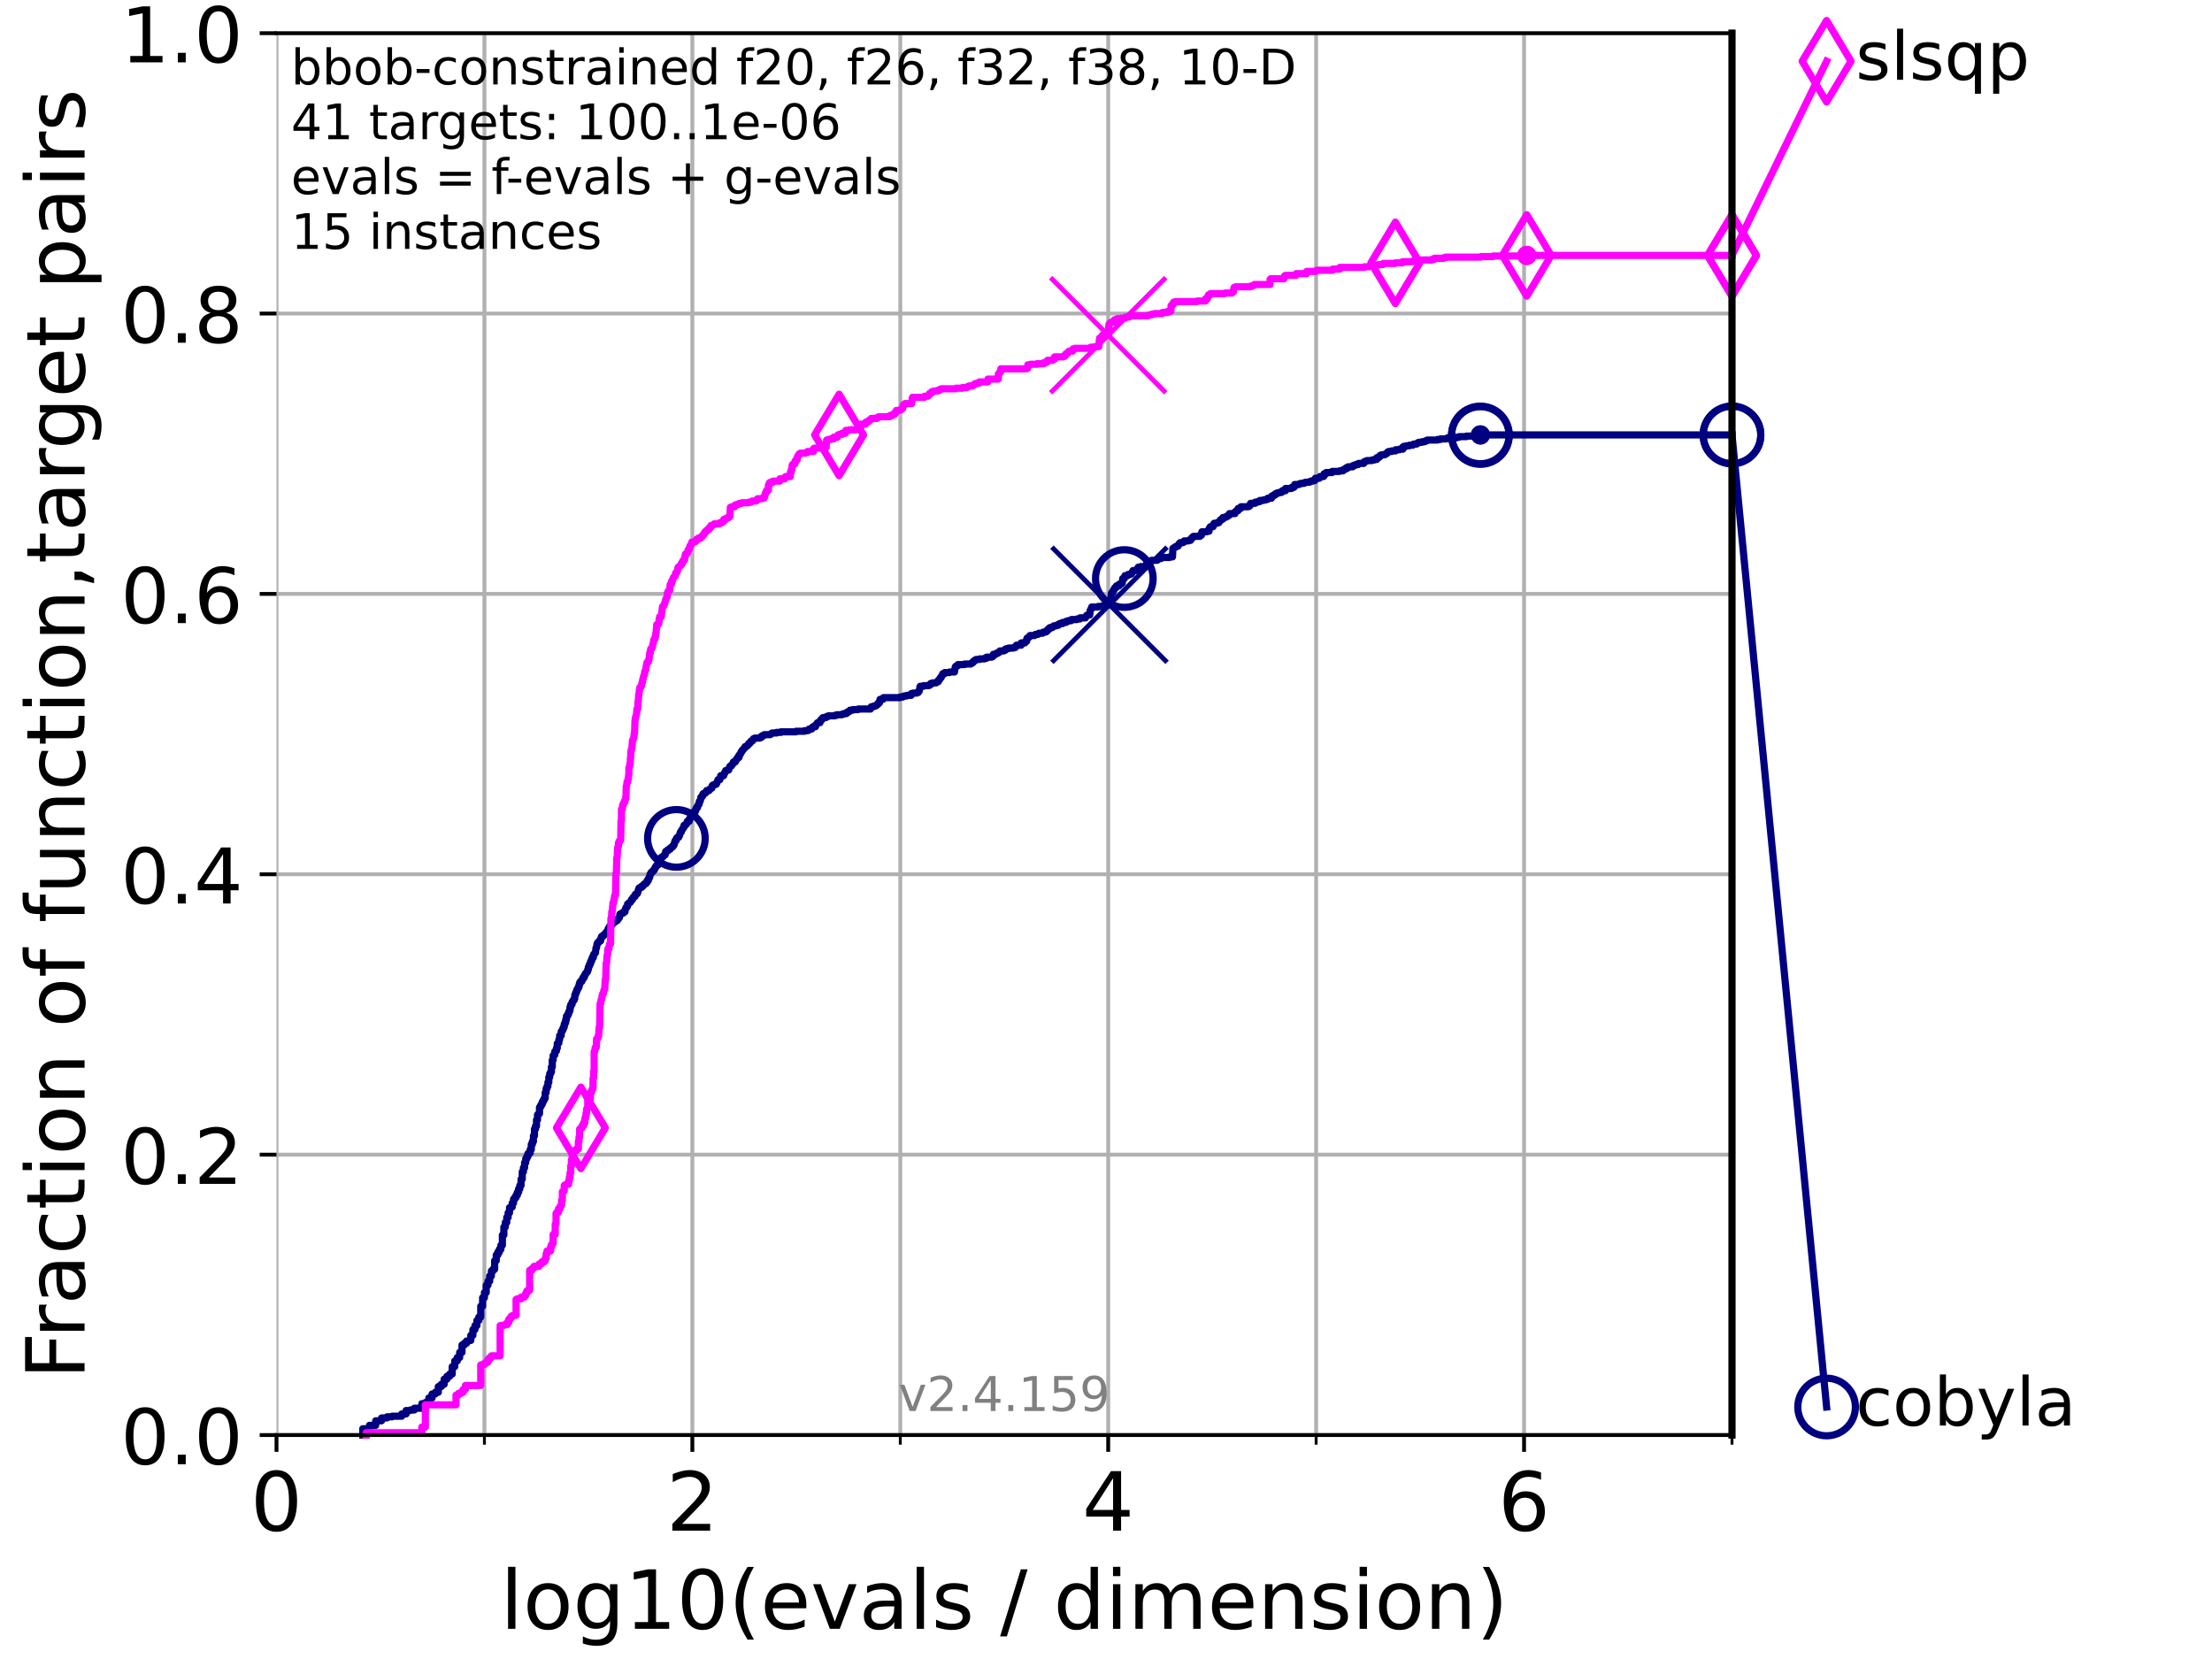 <?xml version="1.0" encoding="utf-8" standalone="no"?>
<!DOCTYPE svg PUBLIC "-//W3C//DTD SVG 1.1//EN"
  "http://www.w3.org/Graphics/SVG/1.1/DTD/svg11.dtd">
<!-- Created with matplotlib (https://matplotlib.org/) -->
<svg height="345.6pt" version="1.1" viewBox="0 0 460.8 345.6" width="460.8pt" xmlns="http://www.w3.org/2000/svg" xmlns:xlink="http://www.w3.org/1999/xlink">
 <defs>
  <style type="text/css">*{stroke-linecap:butt;stroke-linejoin:round;}</style>
 </defs>
 <g id="figure_1">
  <g id="patch_1">
   <path d="M 0 345.6 
L 460.8 345.6 
L 460.8 0 
L 0 0 
z
" style="fill:#ffffff;"/>
  </g>
  <g id="axes_1">
   <g id="patch_2">
    <path d="M 57.6 298.944 
L 360.806 298.944 
L 360.806 6.912 
L 57.6 6.912 
z
" style="fill:#ffffff;"/>
   </g>
   <g id="matplotlib.axis_1">
    <g id="xtick_1">
     <g id="line2d_1">
      <path clip-path="url(#p36024475e0)" d="M 57.6 298.944 
L 57.6 6.912 
" style="fill:none;stroke:#b0b0b0;stroke-linecap:square;stroke-width:0.8;"/>
     </g>
     <g id="line2d_2">
      <defs>
       <path d="M 0 0 
L 0 3.5 
" id="me76e2c5fba" style="stroke:#000000;stroke-width:0.8;"/>
      </defs>
      <g>
       <use style="stroke:#000000;stroke-width:0.8;" x="57.6" xlink:href="#me76e2c5fba" y="298.944"/>
      </g>
     </g>
     <g id="text_1">
      <!-- 0 -->
      <g transform="translate(52.192 318.861)scale(0.17 -0.17)">
       <defs>
        <path d="M 31.781 66.406 
Q 24.172 66.406 20.328 58.906 
Q 16.5 51.422 16.5 36.375 
Q 16.5 21.391 20.328 13.891 
Q 24.172 6.391 31.781 6.391 
Q 39.453 6.391 43.281 13.891 
Q 47.125 21.391 47.125 36.375 
Q 47.125 51.422 43.281 58.906 
Q 39.453 66.406 31.781 66.406 
z
M 31.781 74.219 
Q 44.047 74.219 50.516 64.516 
Q 56.984 54.828 56.984 36.375 
Q 56.984 17.969 50.516 8.266 
Q 44.047 -1.422 31.781 -1.422 
Q 19.531 -1.422 13.062 8.266 
Q 6.594 17.969 6.594 36.375 
Q 6.594 54.828 13.062 64.516 
Q 19.531 74.219 31.781 74.219 
z
" id="DejaVuSans-48"/>
       </defs>
       <use xlink:href="#DejaVuSans-48"/>
      </g>
     </g>
    </g>
    <g id="xtick_2">
     <g id="line2d_3">
      <path clip-path="url(#p36024475e0)" d="M 144.23 298.944 
L 144.23 6.912 
" style="fill:none;stroke:#b0b0b0;stroke-linecap:square;stroke-width:0.8;"/>
     </g>
     <g id="line2d_4">
      <g>
       <use style="stroke:#000000;stroke-width:0.8;" x="144.23" xlink:href="#me76e2c5fba" y="298.944"/>
      </g>
     </g>
     <g id="text_2">
      <!-- 2 -->
      <g transform="translate(138.822 318.861)scale(0.17 -0.17)">
       <defs>
        <path d="M 19.188 8.297 
L 53.609 8.297 
L 53.609 0 
L 7.328 0 
L 7.328 8.297 
Q 12.938 14.109 22.625 23.891 
Q 32.328 33.688 34.812 36.531 
Q 39.547 41.844 41.422 45.531 
Q 43.312 49.219 43.312 52.781 
Q 43.312 58.594 39.234 62.25 
Q 35.156 65.922 28.609 65.922 
Q 23.969 65.922 18.812 64.312 
Q 13.672 62.703 7.812 59.422 
L 7.812 69.391 
Q 13.766 71.781 18.938 73 
Q 24.125 74.219 28.422 74.219 
Q 39.75 74.219 46.484 68.547 
Q 53.219 62.891 53.219 53.422 
Q 53.219 48.922 51.531 44.891 
Q 49.859 40.875 45.406 35.406 
Q 44.188 33.984 37.641 27.219 
Q 31.109 20.453 19.188 8.297 
z
" id="DejaVuSans-50"/>
       </defs>
       <use xlink:href="#DejaVuSans-50"/>
      </g>
     </g>
    </g>
    <g id="xtick_3">
     <g id="line2d_5">
      <path clip-path="url(#p36024475e0)" d="M 230.861 298.944 
L 230.861 6.912 
" style="fill:none;stroke:#b0b0b0;stroke-linecap:square;stroke-width:0.8;"/>
     </g>
     <g id="line2d_6">
      <g>
       <use style="stroke:#000000;stroke-width:0.8;" x="230.861" xlink:href="#me76e2c5fba" y="298.944"/>
      </g>
     </g>
     <g id="text_3">
      <!-- 4 -->
      <g transform="translate(225.453 318.861)scale(0.17 -0.17)">
       <defs>
        <path d="M 37.797 64.312 
L 12.891 25.391 
L 37.797 25.391 
z
M 35.203 72.906 
L 47.609 72.906 
L 47.609 25.391 
L 58.016 25.391 
L 58.016 17.188 
L 47.609 17.188 
L 47.609 0 
L 37.797 0 
L 37.797 17.188 
L 4.891 17.188 
L 4.891 26.703 
z
" id="DejaVuSans-52"/>
       </defs>
       <use xlink:href="#DejaVuSans-52"/>
      </g>
     </g>
    </g>
    <g id="xtick_4">
     <g id="line2d_7">
      <path clip-path="url(#p36024475e0)" d="M 317.491 298.944 
L 317.491 6.912 
" style="fill:none;stroke:#b0b0b0;stroke-linecap:square;stroke-width:0.8;"/>
     </g>
     <g id="line2d_8">
      <g>
       <use style="stroke:#000000;stroke-width:0.8;" x="317.491" xlink:href="#me76e2c5fba" y="298.944"/>
      </g>
     </g>
     <g id="text_4">
      <!-- 6 -->
      <g transform="translate(312.083 318.861)scale(0.17 -0.17)">
       <defs>
        <path d="M 33.016 40.375 
Q 26.375 40.375 22.484 35.828 
Q 18.609 31.297 18.609 23.391 
Q 18.609 15.531 22.484 10.953 
Q 26.375 6.391 33.016 6.391 
Q 39.656 6.391 43.531 10.953 
Q 47.406 15.531 47.406 23.391 
Q 47.406 31.297 43.531 35.828 
Q 39.656 40.375 33.016 40.375 
z
M 52.594 71.297 
L 52.594 62.312 
Q 48.875 64.062 45.094 64.984 
Q 41.312 65.922 37.594 65.922 
Q 27.828 65.922 22.672 59.328 
Q 17.531 52.734 16.797 39.406 
Q 19.672 43.656 24.016 45.922 
Q 28.375 48.188 33.594 48.188 
Q 44.578 48.188 50.953 41.516 
Q 57.328 34.859 57.328 23.391 
Q 57.328 12.156 50.688 5.359 
Q 44.047 -1.422 33.016 -1.422 
Q 20.359 -1.422 13.672 8.266 
Q 6.984 17.969 6.984 36.375 
Q 6.984 53.656 15.188 63.938 
Q 23.391 74.219 37.203 74.219 
Q 40.922 74.219 44.703 73.484 
Q 48.484 72.75 52.594 71.297 
z
" id="DejaVuSans-54"/>
       </defs>
       <use xlink:href="#DejaVuSans-54"/>
      </g>
     </g>
    </g>
    <g id="xtick_5">
     <g id="line2d_9">
      <path clip-path="url(#p36024475e0)" d="M 100.915 298.944 
L 100.915 6.912 
" style="fill:none;stroke:#b0b0b0;stroke-linecap:square;stroke-width:0.8;"/>
     </g>
     <g id="line2d_10">
      <defs>
       <path d="M 0 0 
L 0 2 
" id="m0ee269ab36" style="stroke:#000000;stroke-width:0.6;"/>
      </defs>
      <g>
       <use style="stroke:#000000;stroke-width:0.6;" x="100.915" xlink:href="#m0ee269ab36" y="298.944"/>
      </g>
     </g>
    </g>
    <g id="xtick_6">
     <g id="line2d_11">
      <path clip-path="url(#p36024475e0)" d="M 187.546 298.944 
L 187.546 6.912 
" style="fill:none;stroke:#b0b0b0;stroke-linecap:square;stroke-width:0.8;"/>
     </g>
     <g id="line2d_12">
      <g>
       <use style="stroke:#000000;stroke-width:0.6;" x="187.546" xlink:href="#m0ee269ab36" y="298.944"/>
      </g>
     </g>
    </g>
    <g id="xtick_7">
     <g id="line2d_13">
      <path clip-path="url(#p36024475e0)" d="M 274.176 298.944 
L 274.176 6.912 
" style="fill:none;stroke:#b0b0b0;stroke-linecap:square;stroke-width:0.8;"/>
     </g>
     <g id="line2d_14">
      <g>
       <use style="stroke:#000000;stroke-width:0.6;" x="274.176" xlink:href="#m0ee269ab36" y="298.944"/>
      </g>
     </g>
    </g>
    <g id="xtick_8">
     <g id="line2d_15">
      <path clip-path="url(#p36024475e0)" d="M 360.806 298.944 
L 360.806 6.912 
" style="fill:none;stroke:#b0b0b0;stroke-linecap:square;stroke-width:0.8;"/>
     </g>
     <g id="line2d_16">
      <g>
       <use style="stroke:#000000;stroke-width:0.6;" x="360.806" xlink:href="#m0ee269ab36" y="298.944"/>
      </g>
     </g>
    </g>
    <g id="text_5">
     <!-- log10(evals / dimension) -->
     <g transform="translate(104.239 339.314)scale(0.17 -0.17)">
      <defs>
       <path d="M 9.422 75.984 
L 18.406 75.984 
L 18.406 0 
L 9.422 0 
z
" id="DejaVuSans-108"/>
       <path d="M 30.609 48.391 
Q 23.391 48.391 19.188 42.75 
Q 14.984 37.109 14.984 27.297 
Q 14.984 17.484 19.156 11.844 
Q 23.344 6.203 30.609 6.203 
Q 37.797 6.203 41.984 11.859 
Q 46.188 17.531 46.188 27.297 
Q 46.188 37.016 41.984 42.703 
Q 37.797 48.391 30.609 48.391 
z
M 30.609 56 
Q 42.328 56 49.016 48.375 
Q 55.719 40.766 55.719 27.297 
Q 55.719 13.875 49.016 6.219 
Q 42.328 -1.422 30.609 -1.422 
Q 18.844 -1.422 12.172 6.219 
Q 5.516 13.875 5.516 27.297 
Q 5.516 40.766 12.172 48.375 
Q 18.844 56 30.609 56 
z
" id="DejaVuSans-111"/>
       <path d="M 45.406 27.984 
Q 45.406 37.75 41.375 43.109 
Q 37.359 48.484 30.078 48.484 
Q 22.859 48.484 18.828 43.109 
Q 14.797 37.75 14.797 27.984 
Q 14.797 18.266 18.828 12.891 
Q 22.859 7.516 30.078 7.516 
Q 37.359 7.516 41.375 12.891 
Q 45.406 18.266 45.406 27.984 
z
M 54.391 6.781 
Q 54.391 -7.172 48.188 -13.984 
Q 42 -20.797 29.203 -20.797 
Q 24.469 -20.797 20.266 -20.094 
Q 16.062 -19.391 12.109 -17.922 
L 12.109 -9.188 
Q 16.062 -11.328 19.922 -12.344 
Q 23.781 -13.375 27.781 -13.375 
Q 36.625 -13.375 41.016 -8.766 
Q 45.406 -4.156 45.406 5.172 
L 45.406 9.625 
Q 42.625 4.781 38.281 2.391 
Q 33.938 0 27.875 0 
Q 17.828 0 11.672 7.656 
Q 5.516 15.328 5.516 27.984 
Q 5.516 40.672 11.672 48.328 
Q 17.828 56 27.875 56 
Q 33.938 56 38.281 53.609 
Q 42.625 51.219 45.406 46.391 
L 45.406 54.688 
L 54.391 54.688 
z
" id="DejaVuSans-103"/>
       <path d="M 12.406 8.297 
L 28.516 8.297 
L 28.516 63.922 
L 10.984 60.406 
L 10.984 69.391 
L 28.422 72.906 
L 38.281 72.906 
L 38.281 8.297 
L 54.391 8.297 
L 54.391 0 
L 12.406 0 
z
" id="DejaVuSans-49"/>
       <path d="M 31 75.875 
Q 24.469 64.656 21.281 53.656 
Q 18.109 42.672 18.109 31.391 
Q 18.109 20.125 21.312 9.062 
Q 24.516 -2 31 -13.188 
L 23.188 -13.188 
Q 15.875 -1.703 12.234 9.375 
Q 8.594 20.453 8.594 31.391 
Q 8.594 42.281 12.203 53.312 
Q 15.828 64.359 23.188 75.875 
z
" id="DejaVuSans-40"/>
       <path d="M 56.203 29.594 
L 56.203 25.203 
L 14.891 25.203 
Q 15.484 15.922 20.484 11.062 
Q 25.484 6.203 34.422 6.203 
Q 39.594 6.203 44.453 7.469 
Q 49.312 8.734 54.109 11.281 
L 54.109 2.781 
Q 49.266 0.734 44.188 -0.344 
Q 39.109 -1.422 33.891 -1.422 
Q 20.797 -1.422 13.156 6.188 
Q 5.516 13.812 5.516 26.812 
Q 5.516 40.234 12.766 48.109 
Q 20.016 56 32.328 56 
Q 43.359 56 49.781 48.891 
Q 56.203 41.797 56.203 29.594 
z
M 47.219 32.234 
Q 47.125 39.594 43.094 43.984 
Q 39.062 48.391 32.422 48.391 
Q 24.906 48.391 20.391 44.141 
Q 15.875 39.891 15.188 32.172 
z
" id="DejaVuSans-101"/>
       <path d="M 2.984 54.688 
L 12.5 54.688 
L 29.594 8.797 
L 46.688 54.688 
L 56.203 54.688 
L 35.688 0 
L 23.484 0 
z
" id="DejaVuSans-118"/>
       <path d="M 34.281 27.484 
Q 23.391 27.484 19.188 25 
Q 14.984 22.516 14.984 16.5 
Q 14.984 11.719 18.141 8.906 
Q 21.297 6.109 26.703 6.109 
Q 34.188 6.109 38.703 11.406 
Q 43.219 16.703 43.219 25.484 
L 43.219 27.484 
z
M 52.203 31.203 
L 52.203 0 
L 43.219 0 
L 43.219 8.297 
Q 40.141 3.328 35.547 0.953 
Q 30.953 -1.422 24.312 -1.422 
Q 15.922 -1.422 10.953 3.297 
Q 6 8.016 6 15.922 
Q 6 25.141 12.172 29.828 
Q 18.359 34.516 30.609 34.516 
L 43.219 34.516 
L 43.219 35.406 
Q 43.219 41.609 39.141 45 
Q 35.062 48.391 27.688 48.391 
Q 23 48.391 18.547 47.266 
Q 14.109 46.141 10.016 43.891 
L 10.016 52.203 
Q 14.938 54.109 19.578 55.047 
Q 24.219 56 28.609 56 
Q 40.484 56 46.344 49.844 
Q 52.203 43.703 52.203 31.203 
z
" id="DejaVuSans-97"/>
       <path d="M 44.281 53.078 
L 44.281 44.578 
Q 40.484 46.531 36.375 47.5 
Q 32.281 48.484 27.875 48.484 
Q 21.188 48.484 17.844 46.438 
Q 14.5 44.391 14.5 40.281 
Q 14.5 37.156 16.891 35.375 
Q 19.281 33.594 26.516 31.984 
L 29.594 31.297 
Q 39.156 29.25 43.188 25.516 
Q 47.219 21.781 47.219 15.094 
Q 47.219 7.469 41.188 3.016 
Q 35.156 -1.422 24.609 -1.422 
Q 20.219 -1.422 15.453 -0.562 
Q 10.688 0.297 5.422 2 
L 5.422 11.281 
Q 10.406 8.688 15.234 7.391 
Q 20.062 6.109 24.812 6.109 
Q 31.156 6.109 34.562 8.281 
Q 37.984 10.453 37.984 14.406 
Q 37.984 18.062 35.516 20.016 
Q 33.062 21.969 24.703 23.781 
L 21.578 24.516 
Q 13.234 26.266 9.516 29.906 
Q 5.812 33.547 5.812 39.891 
Q 5.812 47.609 11.281 51.797 
Q 16.75 56 26.812 56 
Q 31.781 56 36.172 55.266 
Q 40.578 54.547 44.281 53.078 
z
" id="DejaVuSans-115"/>
       <path id="DejaVuSans-32"/>
       <path d="M 25.391 72.906 
L 33.688 72.906 
L 8.297 -9.281 
L 0 -9.281 
z
" id="DejaVuSans-47"/>
       <path d="M 45.406 46.391 
L 45.406 75.984 
L 54.391 75.984 
L 54.391 0 
L 45.406 0 
L 45.406 8.203 
Q 42.578 3.328 38.25 0.953 
Q 33.938 -1.422 27.875 -1.422 
Q 17.969 -1.422 11.734 6.484 
Q 5.516 14.406 5.516 27.297 
Q 5.516 40.188 11.734 48.094 
Q 17.969 56 27.875 56 
Q 33.938 56 38.25 53.625 
Q 42.578 51.266 45.406 46.391 
z
M 14.797 27.297 
Q 14.797 17.391 18.875 11.75 
Q 22.953 6.109 30.078 6.109 
Q 37.203 6.109 41.297 11.75 
Q 45.406 17.391 45.406 27.297 
Q 45.406 37.203 41.297 42.844 
Q 37.203 48.484 30.078 48.484 
Q 22.953 48.484 18.875 42.844 
Q 14.797 37.203 14.797 27.297 
z
" id="DejaVuSans-100"/>
       <path d="M 9.422 54.688 
L 18.406 54.688 
L 18.406 0 
L 9.422 0 
z
M 9.422 75.984 
L 18.406 75.984 
L 18.406 64.594 
L 9.422 64.594 
z
" id="DejaVuSans-105"/>
       <path d="M 52 44.188 
Q 55.375 50.25 60.062 53.125 
Q 64.75 56 71.094 56 
Q 79.641 56 84.281 50.016 
Q 88.922 44.047 88.922 33.016 
L 88.922 0 
L 79.891 0 
L 79.891 32.719 
Q 79.891 40.578 77.094 44.375 
Q 74.312 48.188 68.609 48.188 
Q 61.625 48.188 57.562 43.547 
Q 53.516 38.922 53.516 30.906 
L 53.516 0 
L 44.484 0 
L 44.484 32.719 
Q 44.484 40.625 41.703 44.406 
Q 38.922 48.188 33.109 48.188 
Q 26.219 48.188 22.156 43.531 
Q 18.109 38.875 18.109 30.906 
L 18.109 0 
L 9.078 0 
L 9.078 54.688 
L 18.109 54.688 
L 18.109 46.188 
Q 21.188 51.219 25.484 53.609 
Q 29.781 56 35.688 56 
Q 41.656 56 45.828 52.969 
Q 50 49.953 52 44.188 
z
" id="DejaVuSans-109"/>
       <path d="M 54.891 33.016 
L 54.891 0 
L 45.906 0 
L 45.906 32.719 
Q 45.906 40.484 42.875 44.328 
Q 39.844 48.188 33.797 48.188 
Q 26.516 48.188 22.312 43.547 
Q 18.109 38.922 18.109 30.906 
L 18.109 0 
L 9.078 0 
L 9.078 54.688 
L 18.109 54.688 
L 18.109 46.188 
Q 21.344 51.125 25.703 53.562 
Q 30.078 56 35.797 56 
Q 45.219 56 50.047 50.172 
Q 54.891 44.344 54.891 33.016 
z
" id="DejaVuSans-110"/>
       <path d="M 8.016 75.875 
L 15.828 75.875 
Q 23.141 64.359 26.781 53.312 
Q 30.422 42.281 30.422 31.391 
Q 30.422 20.453 26.781 9.375 
Q 23.141 -1.703 15.828 -13.188 
L 8.016 -13.188 
Q 14.5 -2 17.703 9.062 
Q 20.906 20.125 20.906 31.391 
Q 20.906 42.672 17.703 53.656 
Q 14.5 64.656 8.016 75.875 
z
" id="DejaVuSans-41"/>
      </defs>
      <use xlink:href="#DejaVuSans-108"/>
      <use x="27.783" xlink:href="#DejaVuSans-111"/>
      <use x="88.965" xlink:href="#DejaVuSans-103"/>
      <use x="152.441" xlink:href="#DejaVuSans-49"/>
      <use x="216.064" xlink:href="#DejaVuSans-48"/>
      <use x="279.688" xlink:href="#DejaVuSans-40"/>
      <use x="318.701" xlink:href="#DejaVuSans-101"/>
      <use x="380.225" xlink:href="#DejaVuSans-118"/>
      <use x="439.404" xlink:href="#DejaVuSans-97"/>
      <use x="500.684" xlink:href="#DejaVuSans-108"/>
      <use x="528.467" xlink:href="#DejaVuSans-115"/>
      <use x="580.566" xlink:href="#DejaVuSans-32"/>
      <use x="612.354" xlink:href="#DejaVuSans-47"/>
      <use x="646.045" xlink:href="#DejaVuSans-32"/>
      <use x="677.832" xlink:href="#DejaVuSans-100"/>
      <use x="741.309" xlink:href="#DejaVuSans-105"/>
      <use x="769.092" xlink:href="#DejaVuSans-109"/>
      <use x="866.504" xlink:href="#DejaVuSans-101"/>
      <use x="928.027" xlink:href="#DejaVuSans-110"/>
      <use x="991.406" xlink:href="#DejaVuSans-115"/>
      <use x="1043.506" xlink:href="#DejaVuSans-105"/>
      <use x="1071.289" xlink:href="#DejaVuSans-111"/>
      <use x="1132.471" xlink:href="#DejaVuSans-110"/>
      <use x="1195.85" xlink:href="#DejaVuSans-41"/>
     </g>
    </g>
   </g>
   <g id="matplotlib.axis_2">
    <g id="ytick_1">
     <g id="line2d_17">
      <path clip-path="url(#p36024475e0)" d="M 57.6 298.944 
L 360.806 298.944 
" style="fill:none;stroke:#b0b0b0;stroke-linecap:square;stroke-width:0.8;"/>
     </g>
     <g id="line2d_18">
      <defs>
       <path d="M 0 0 
L -3.5 0 
" id="mfe06938833" style="stroke:#000000;stroke-width:0.8;"/>
      </defs>
      <g>
       <use style="stroke:#000000;stroke-width:0.8;" x="57.6" xlink:href="#mfe06938833" y="298.944"/>
      </g>
     </g>
     <g id="text_6">
      <!-- 0.0 -->
      <g transform="translate(25.155 305.023)scale(0.16 -0.16)">
       <defs>
        <path d="M 10.688 12.406 
L 21 12.406 
L 21 0 
L 10.688 0 
z
" id="DejaVuSans-46"/>
       </defs>
       <use xlink:href="#DejaVuSans-48"/>
       <use x="63.623" xlink:href="#DejaVuSans-46"/>
       <use x="95.41" xlink:href="#DejaVuSans-48"/>
      </g>
     </g>
    </g>
    <g id="ytick_2">
     <g id="line2d_19">
      <path clip-path="url(#p36024475e0)" d="M 57.6 240.538 
L 360.806 240.538 
" style="fill:none;stroke:#b0b0b0;stroke-linecap:square;stroke-width:0.8;"/>
     </g>
     <g id="line2d_20">
      <g>
       <use style="stroke:#000000;stroke-width:0.8;" x="57.6" xlink:href="#mfe06938833" y="240.538"/>
      </g>
     </g>
     <g id="text_7">
      <!-- 0.2 -->
      <g transform="translate(25.155 246.616)scale(0.16 -0.16)">
       <use xlink:href="#DejaVuSans-48"/>
       <use x="63.623" xlink:href="#DejaVuSans-46"/>
       <use x="95.41" xlink:href="#DejaVuSans-50"/>
      </g>
     </g>
    </g>
    <g id="ytick_3">
     <g id="line2d_21">
      <path clip-path="url(#p36024475e0)" d="M 57.6 182.131 
L 360.806 182.131 
" style="fill:none;stroke:#b0b0b0;stroke-linecap:square;stroke-width:0.8;"/>
     </g>
     <g id="line2d_22">
      <g>
       <use style="stroke:#000000;stroke-width:0.8;" x="57.6" xlink:href="#mfe06938833" y="182.131"/>
      </g>
     </g>
     <g id="text_8">
      <!-- 0.4 -->
      <g transform="translate(25.155 188.21)scale(0.16 -0.16)">
       <use xlink:href="#DejaVuSans-48"/>
       <use x="63.623" xlink:href="#DejaVuSans-46"/>
       <use x="95.41" xlink:href="#DejaVuSans-52"/>
      </g>
     </g>
    </g>
    <g id="ytick_4">
     <g id="line2d_23">
      <path clip-path="url(#p36024475e0)" d="M 57.6 123.725 
L 360.806 123.725 
" style="fill:none;stroke:#b0b0b0;stroke-linecap:square;stroke-width:0.8;"/>
     </g>
     <g id="line2d_24">
      <g>
       <use style="stroke:#000000;stroke-width:0.8;" x="57.6" xlink:href="#mfe06938833" y="123.725"/>
      </g>
     </g>
     <g id="text_9">
      <!-- 0.6 -->
      <g transform="translate(25.155 129.804)scale(0.16 -0.16)">
       <use xlink:href="#DejaVuSans-48"/>
       <use x="63.623" xlink:href="#DejaVuSans-46"/>
       <use x="95.41" xlink:href="#DejaVuSans-54"/>
      </g>
     </g>
    </g>
    <g id="ytick_5">
     <g id="line2d_25">
      <path clip-path="url(#p36024475e0)" d="M 57.6 65.318 
L 360.806 65.318 
" style="fill:none;stroke:#b0b0b0;stroke-linecap:square;stroke-width:0.8;"/>
     </g>
     <g id="line2d_26">
      <g>
       <use style="stroke:#000000;stroke-width:0.8;" x="57.6" xlink:href="#mfe06938833" y="65.318"/>
      </g>
     </g>
     <g id="text_10">
      <!-- 0.8 -->
      <g transform="translate(25.155 71.397)scale(0.16 -0.16)">
       <defs>
        <path d="M 31.781 34.625 
Q 24.75 34.625 20.719 30.859 
Q 16.703 27.094 16.703 20.516 
Q 16.703 13.922 20.719 10.156 
Q 24.75 6.391 31.781 6.391 
Q 38.812 6.391 42.859 10.172 
Q 46.922 13.969 46.922 20.516 
Q 46.922 27.094 42.891 30.859 
Q 38.875 34.625 31.781 34.625 
z
M 21.922 38.812 
Q 15.578 40.375 12.031 44.719 
Q 8.5 49.078 8.5 55.328 
Q 8.5 64.062 14.719 69.141 
Q 20.953 74.219 31.781 74.219 
Q 42.672 74.219 48.875 69.141 
Q 55.078 64.062 55.078 55.328 
Q 55.078 49.078 51.531 44.719 
Q 48 40.375 41.703 38.812 
Q 48.828 37.156 52.797 32.312 
Q 56.781 27.484 56.781 20.516 
Q 56.781 9.906 50.312 4.234 
Q 43.844 -1.422 31.781 -1.422 
Q 19.734 -1.422 13.25 4.234 
Q 6.781 9.906 6.781 20.516 
Q 6.781 27.484 10.781 32.312 
Q 14.797 37.156 21.922 38.812 
z
M 18.312 54.391 
Q 18.312 48.734 21.844 45.562 
Q 25.391 42.391 31.781 42.391 
Q 38.141 42.391 41.719 45.562 
Q 45.312 48.734 45.312 54.391 
Q 45.312 60.062 41.719 63.234 
Q 38.141 66.406 31.781 66.406 
Q 25.391 66.406 21.844 63.234 
Q 18.312 60.062 18.312 54.391 
z
" id="DejaVuSans-56"/>
       </defs>
       <use xlink:href="#DejaVuSans-48"/>
       <use x="63.623" xlink:href="#DejaVuSans-46"/>
       <use x="95.41" xlink:href="#DejaVuSans-56"/>
      </g>
     </g>
    </g>
    <g id="ytick_6">
     <g id="line2d_27">
      <path clip-path="url(#p36024475e0)" d="M 57.6 6.912 
L 360.806 6.912 
" style="fill:none;stroke:#b0b0b0;stroke-linecap:square;stroke-width:0.8;"/>
     </g>
     <g id="line2d_28">
      <g>
       <use style="stroke:#000000;stroke-width:0.8;" x="57.6" xlink:href="#mfe06938833" y="6.912"/>
      </g>
     </g>
     <g id="text_11">
      <!-- 1.0 -->
      <g transform="translate(25.155 12.991)scale(0.16 -0.16)">
       <use xlink:href="#DejaVuSans-49"/>
       <use x="63.623" xlink:href="#DejaVuSans-46"/>
       <use x="95.41" xlink:href="#DejaVuSans-48"/>
      </g>
     </g>
    </g>
    <g id="text_12">
     <!-- Fraction of function,target pairs -->
     <g transform="translate(17.62 287.313)rotate(-90)scale(0.17 -0.17)">
      <defs>
       <path d="M 9.812 72.906 
L 51.703 72.906 
L 51.703 64.594 
L 19.672 64.594 
L 19.672 43.109 
L 48.578 43.109 
L 48.578 34.812 
L 19.672 34.812 
L 19.672 0 
L 9.812 0 
z
" id="DejaVuSans-70"/>
       <path d="M 41.109 46.297 
Q 39.594 47.172 37.812 47.578 
Q 36.031 48 33.891 48 
Q 26.266 48 22.188 43.047 
Q 18.109 38.094 18.109 28.812 
L 18.109 0 
L 9.078 0 
L 9.078 54.688 
L 18.109 54.688 
L 18.109 46.188 
Q 20.953 51.172 25.484 53.578 
Q 30.031 56 36.531 56 
Q 37.453 56 38.578 55.875 
Q 39.703 55.766 41.062 55.516 
z
" id="DejaVuSans-114"/>
       <path d="M 48.781 52.594 
L 48.781 44.188 
Q 44.969 46.297 41.141 47.344 
Q 37.312 48.391 33.406 48.391 
Q 24.656 48.391 19.812 42.844 
Q 14.984 37.312 14.984 27.297 
Q 14.984 17.281 19.812 11.734 
Q 24.656 6.203 33.406 6.203 
Q 37.312 6.203 41.141 7.25 
Q 44.969 8.297 48.781 10.406 
L 48.781 2.094 
Q 45.016 0.344 40.984 -0.531 
Q 36.969 -1.422 32.422 -1.422 
Q 20.062 -1.422 12.781 6.344 
Q 5.516 14.109 5.516 27.297 
Q 5.516 40.672 12.859 48.328 
Q 20.219 56 33.016 56 
Q 37.156 56 41.109 55.141 
Q 45.062 54.297 48.781 52.594 
z
" id="DejaVuSans-99"/>
       <path d="M 18.312 70.219 
L 18.312 54.688 
L 36.812 54.688 
L 36.812 47.703 
L 18.312 47.703 
L 18.312 18.016 
Q 18.312 11.328 20.141 9.422 
Q 21.969 7.516 27.594 7.516 
L 36.812 7.516 
L 36.812 0 
L 27.594 0 
Q 17.188 0 13.234 3.875 
Q 9.281 7.766 9.281 18.016 
L 9.281 47.703 
L 2.688 47.703 
L 2.688 54.688 
L 9.281 54.688 
L 9.281 70.219 
z
" id="DejaVuSans-116"/>
       <path d="M 37.109 75.984 
L 37.109 68.5 
L 28.516 68.5 
Q 23.688 68.5 21.797 66.547 
Q 19.922 64.594 19.922 59.516 
L 19.922 54.688 
L 34.719 54.688 
L 34.719 47.703 
L 19.922 47.703 
L 19.922 0 
L 10.891 0 
L 10.891 47.703 
L 2.297 47.703 
L 2.297 54.688 
L 10.891 54.688 
L 10.891 58.5 
Q 10.891 67.625 15.141 71.797 
Q 19.391 75.984 28.609 75.984 
z
" id="DejaVuSans-102"/>
       <path d="M 8.5 21.578 
L 8.5 54.688 
L 17.484 54.688 
L 17.484 21.922 
Q 17.484 14.156 20.5 10.266 
Q 23.531 6.391 29.594 6.391 
Q 36.859 6.391 41.078 11.031 
Q 45.312 15.672 45.312 23.688 
L 45.312 54.688 
L 54.297 54.688 
L 54.297 0 
L 45.312 0 
L 45.312 8.406 
Q 42.047 3.422 37.719 1 
Q 33.406 -1.422 27.688 -1.422 
Q 18.266 -1.422 13.375 4.438 
Q 8.5 10.297 8.5 21.578 
z
M 31.109 56 
z
" id="DejaVuSans-117"/>
       <path d="M 11.719 12.406 
L 22.016 12.406 
L 22.016 4 
L 14.016 -11.625 
L 7.719 -11.625 
L 11.719 4 
z
" id="DejaVuSans-44"/>
       <path d="M 18.109 8.203 
L 18.109 -20.797 
L 9.078 -20.797 
L 9.078 54.688 
L 18.109 54.688 
L 18.109 46.391 
Q 20.953 51.266 25.266 53.625 
Q 29.594 56 35.594 56 
Q 45.562 56 51.781 48.094 
Q 58.016 40.188 58.016 27.297 
Q 58.016 14.406 51.781 6.484 
Q 45.562 -1.422 35.594 -1.422 
Q 29.594 -1.422 25.266 0.953 
Q 20.953 3.328 18.109 8.203 
z
M 48.688 27.297 
Q 48.688 37.203 44.609 42.844 
Q 40.531 48.484 33.406 48.484 
Q 26.266 48.484 22.188 42.844 
Q 18.109 37.203 18.109 27.297 
Q 18.109 17.391 22.188 11.75 
Q 26.266 6.109 33.406 6.109 
Q 40.531 6.109 44.609 11.75 
Q 48.688 17.391 48.688 27.297 
z
" id="DejaVuSans-112"/>
      </defs>
      <use xlink:href="#DejaVuSans-70"/>
      <use x="50.27" xlink:href="#DejaVuSans-114"/>
      <use x="91.383" xlink:href="#DejaVuSans-97"/>
      <use x="152.662" xlink:href="#DejaVuSans-99"/>
      <use x="207.643" xlink:href="#DejaVuSans-116"/>
      <use x="246.852" xlink:href="#DejaVuSans-105"/>
      <use x="274.635" xlink:href="#DejaVuSans-111"/>
      <use x="335.816" xlink:href="#DejaVuSans-110"/>
      <use x="399.195" xlink:href="#DejaVuSans-32"/>
      <use x="430.982" xlink:href="#DejaVuSans-111"/>
      <use x="492.164" xlink:href="#DejaVuSans-102"/>
      <use x="527.369" xlink:href="#DejaVuSans-32"/>
      <use x="559.156" xlink:href="#DejaVuSans-102"/>
      <use x="594.361" xlink:href="#DejaVuSans-117"/>
      <use x="657.74" xlink:href="#DejaVuSans-110"/>
      <use x="721.119" xlink:href="#DejaVuSans-99"/>
      <use x="776.1" xlink:href="#DejaVuSans-116"/>
      <use x="815.309" xlink:href="#DejaVuSans-105"/>
      <use x="843.092" xlink:href="#DejaVuSans-111"/>
      <use x="904.273" xlink:href="#DejaVuSans-110"/>
      <use x="967.652" xlink:href="#DejaVuSans-44"/>
      <use x="999.439" xlink:href="#DejaVuSans-116"/>
      <use x="1038.648" xlink:href="#DejaVuSans-97"/>
      <use x="1099.928" xlink:href="#DejaVuSans-114"/>
      <use x="1139.291" xlink:href="#DejaVuSans-103"/>
      <use x="1202.768" xlink:href="#DejaVuSans-101"/>
      <use x="1264.291" xlink:href="#DejaVuSans-116"/>
      <use x="1303.5" xlink:href="#DejaVuSans-32"/>
      <use x="1335.287" xlink:href="#DejaVuSans-112"/>
      <use x="1398.764" xlink:href="#DejaVuSans-97"/>
      <use x="1460.043" xlink:href="#DejaVuSans-105"/>
      <use x="1487.826" xlink:href="#DejaVuSans-114"/>
      <use x="1528.939" xlink:href="#DejaVuSans-115"/>
     </g>
    </g>
   </g>
   <g id="line2d_29">
    <defs>
     <path d="M 0 1.5 
C 0.398 1.5 0.779 1.342 1.061 1.061 
C 1.342 0.779 1.5 0.398 1.5 0 
C 1.5 -0.398 1.342 -0.779 1.061 -1.061 
C 0.779 -1.342 0.398 -1.5 0 -1.5 
C -0.398 -1.5 -0.779 -1.342 -1.061 -1.061 
C -1.342 -0.779 -1.5 -0.398 -1.5 0 
C -1.5 0.398 -1.342 0.779 -1.061 1.061 
C -0.779 1.342 -0.398 1.5 0 1.5 
z
" id="m216dcf5b27" style="stroke:#000080;"/>
    </defs>
    <g>
     <use style="fill:#000080;stroke:#000080;" x="308.389" xlink:href="#m216dcf5b27" y="90.604"/>
     <use style="fill:#000080;stroke:#000080;" x="308.389" xlink:href="#m216dcf5b27" y="90.604"/>
    </g>
   </g>
   <g id="line2d_30">
    <path d="M 75.575 298.944 
L 75.575 297.638 
L 76.969 297.638 
L 76.969 296.926 
L 78.267 296.926 
L 78.267 295.976 
L 79.481 295.976 
L 79.481 295.383 
L 80.621 295.383 
L 80.621 295.145 
L 81.696 295.145 
L 81.696 295.026 
L 83.678 295.026 
L 83.678 294.552 
L 84.596 294.552 
L 84.596 293.839 
L 85.471 293.839 
L 85.471 293.721 
L 86.307 293.721 
L 86.307 293.365 
L 87.876 293.365 
L 87.876 292.415 
L 88.614 292.415 
L 88.614 292.177 
L 89.324 292.177 
L 89.324 291.228 
L 90.008 291.228 
L 90.008 290.397 
L 90.668 290.397 
L 90.668 290.041 
L 91.306 290.041 
L 91.306 288.853 
L 91.923 288.853 
L 91.923 288.379 
L 92.52 288.379 
L 92.52 287.31 
L 93.099 287.31 
L 93.099 286.717 
L 93.66 286.717 
L 93.66 286.242 
L 94.206 286.242 
L 94.206 284.699 
L 94.736 284.699 
L 94.736 283.511 
L 95.251 283.511 
L 95.251 282.799 
L 95.753 282.799 
L 95.753 281.731 
L 96.241 281.731 
L 96.241 280.187 
L 96.718 280.187 
L 96.718 279.831 
L 97.182 279.831 
L 97.182 279.356 
L 97.635 279.356 
L 97.635 279.238 
L 98.078 279.238 
L 98.078 278.169 
L 98.51 278.169 
L 98.51 276.982 
L 98.933 276.982 
L 98.933 276.151 
L 99.347 276.151 
L 99.347 275.083 
L 99.751 275.083 
L 99.751 274.371 
L 100.147 274.371 
L 100.147 272.115 
L 100.535 272.115 
L 100.535 270.334 
L 100.915 270.334 
L 100.915 269.266 
L 101.288 269.266 
L 101.288 267.723 
L 101.653 267.723 
L 101.653 266.892 
L 102.011 266.892 
L 102.011 265.823 
L 102.363 265.823 
L 102.363 264.755 
L 102.708 264.755 
L 102.708 264.399 
L 103.047 264.399 
L 103.047 262.618 
L 103.38 262.618 
L 103.38 261.431 
L 103.707 261.431 
L 103.707 260.837 
L 104.029 260.837 
L 104.029 260.244 
L 104.345 260.244 
L 104.345 259.413 
L 104.656 259.413 
L 104.656 257.276 
L 104.962 257.276 
L 104.962 255.614 
L 105.263 255.614 
L 105.263 254.664 
L 105.559 254.664 
L 105.559 253.596 
L 105.851 253.596 
L 105.851 252.646 
L 106.138 252.646 
L 106.138 251.578 
L 106.421 251.578 
L 106.421 251.459 
L 106.699 251.459 
L 106.699 250.628 
L 106.974 250.628 
L 106.974 249.797 
L 107.245 249.797 
L 107.245 249.441 
L 107.512 249.441 
L 107.512 248.966 
L 107.775 248.966 
L 107.775 248.373 
L 108.034 248.373 
L 108.034 247.66 
L 108.29 247.66 
L 108.29 246.948 
L 108.543 246.948 
L 108.543 245.642 
L 108.792 245.642 
L 108.792 244.099 
L 109.038 244.099 
L 109.038 243.268 
L 109.28 243.268 
L 109.28 242.2 
L 109.52 242.2 
L 109.52 241.369 
L 109.757 241.369 
L 109.757 240.894 
L 109.99 240.894 
L 109.99 240.3 
L 110.221 240.3 
L 110.221 240.181 
L 110.449 240.181 
L 110.449 239.469 
L 110.675 239.469 
L 110.675 238.401 
L 110.897 238.401 
L 110.897 237.807 
L 111.117 237.807 
L 111.117 236.62 
L 111.335 236.62 
L 111.335 235.196 
L 111.55 235.196 
L 111.55 234.602 
L 111.762 234.602 
L 111.762 233.296 
L 111.972 233.296 
L 111.972 232.228 
L 112.18 232.228 
L 112.18 231.99 
L 112.386 231.99 
L 112.386 230.684 
L 112.589 230.684 
L 112.589 230.328 
L 112.79 230.328 
L 112.79 229.972 
L 112.989 229.972 
L 112.989 229.497 
L 113.186 229.497 
L 113.186 229.141 
L 113.381 229.141 
L 113.381 228.785 
L 113.574 228.785 
L 113.574 227.598 
L 113.765 227.598 
L 113.765 226.767 
L 113.954 226.767 
L 113.954 226.292 
L 114.142 226.292 
L 114.142 225.461 
L 114.327 225.461 
L 114.327 224.393 
L 114.51 224.393 
L 114.51 223.68 
L 114.692 223.68 
L 114.692 223.324 
L 114.872 223.324 
L 114.872 222.256 
L 115.051 222.256 
L 115.051 220.831 
L 115.227 220.831 
L 115.227 219.882 
L 115.402 219.882 
L 115.402 219.763 
L 115.576 219.763 
L 115.576 219.051 
L 115.747 219.051 
L 115.747 218.932 
L 115.918 218.932 
L 115.918 218.338 
L 116.086 218.338 
L 116.086 217.389 
L 116.253 217.389 
L 116.253 217.27 
L 116.419 217.27 
L 116.419 216.558 
L 116.584 216.558 
L 116.584 215.727 
L 116.908 215.727 
L 116.908 214.896 
L 117.068 214.896 
L 117.068 214.658 
L 117.227 214.658 
L 117.227 214.302 
L 117.384 214.302 
L 117.384 213.946 
L 117.54 213.946 
L 117.54 213.353 
L 117.695 213.353 
L 117.695 212.996 
L 117.849 212.996 
L 117.849 212.403 
L 118.001 212.403 
L 118.001 211.691 
L 118.152 211.691 
L 118.152 211.572 
L 118.302 211.572 
L 118.302 211.216 
L 118.451 211.216 
L 118.451 210.86 
L 118.598 210.86 
L 118.598 210.503 
L 118.745 210.503 
L 118.745 209.791 
L 118.89 209.791 
L 118.89 209.316 
L 119.034 209.316 
L 119.034 209.198 
L 119.177 209.198 
L 119.177 208.723 
L 119.319 208.723 
L 119.319 208.485 
L 119.46 208.485 
L 119.46 208.367 
L 119.6 208.367 
L 119.6 208.01 
L 119.739 208.01 
L 119.739 207.298 
L 119.876 207.298 
L 119.876 206.942 
L 120.013 206.942 
L 120.013 206.586 
L 120.149 206.586 
L 120.149 206.23 
L 120.284 206.23 
L 120.284 205.992 
L 120.418 205.992 
L 120.418 205.755 
L 120.551 205.755 
L 120.551 205.399 
L 120.683 205.399 
L 120.683 204.924 
L 120.814 204.924 
L 120.814 204.568 
L 121.073 204.568 
L 121.073 204.449 
L 121.202 204.449 
L 121.202 204.093 
L 121.329 204.093 
L 121.329 203.974 
L 121.456 203.974 
L 121.456 203.618 
L 121.707 203.618 
L 121.707 203.262 
L 121.831 203.262 
L 121.831 203.025 
L 121.954 203.025 
L 121.954 202.787 
L 122.077 202.787 
L 122.077 202.668 
L 122.199 202.668 
L 122.199 202.55 
L 122.32 202.55 
L 122.32 202.312 
L 122.44 202.312 
L 122.44 201.956 
L 122.559 201.956 
L 122.559 201.481 
L 122.678 201.481 
L 122.678 201.244 
L 122.796 201.244 
L 122.796 200.888 
L 122.913 200.888 
L 122.913 200.769 
L 123.03 200.769 
L 123.03 200.294 
L 123.145 200.294 
L 123.145 200.175 
L 123.26 200.175 
L 123.26 199.819 
L 123.375 199.819 
L 123.375 199.463 
L 123.601 199.463 
L 123.601 198.988 
L 123.714 198.988 
L 123.714 198.751 
L 123.825 198.751 
L 123.936 198.513 
L 124.047 198.513 
L 124.156 197.445 
L 124.265 197.445 
L 124.374 196.614 
L 124.482 196.614 
L 124.482 196.377 
L 124.695 196.377 
L 124.801 196.021 
L 125.116 196.021 
L 125.219 195.308 
L 125.322 195.308 
L 125.322 195.071 
L 125.628 195.071 
L 125.628 194.833 
L 125.83 194.833 
L 125.929 194.596 
L 126.127 194.596 
L 126.226 194.24 
L 126.323 194.24 
L 126.421 194.002 
L 126.614 194.002 
L 126.709 193.409 
L 126.899 193.409 
L 126.994 192.934 
L 127.181 192.934 
L 127.274 192.697 
L 127.458 192.697 
L 127.458 192.459 
L 127.641 192.459 
L 127.731 192.222 
L 127.911 192.222 
L 127.911 191.984 
L 128.266 191.984 
L 128.266 191.747 
L 128.615 191.747 
L 128.701 191.391 
L 128.872 191.391 
L 128.957 191.153 
L 129.041 191.153 
L 129.125 190.441 
L 129.293 190.441 
L 129.293 190.322 
L 129.623 190.322 
L 129.623 190.204 
L 129.866 190.204 
L 129.866 189.966 
L 130.187 189.966 
L 130.266 189.373 
L 130.345 189.373 
L 130.423 189.017 
L 130.579 189.017 
L 130.657 188.779 
L 130.734 188.779 
L 130.734 188.304 
L 130.888 188.304 
L 130.888 188.186 
L 131.04 188.186 
L 131.04 188.067 
L 131.191 188.067 
L 131.191 187.948 
L 131.341 187.948 
L 131.416 187.711 
L 131.49 187.711 
L 131.564 187.355 
L 131.784 187.355 
L 131.857 186.998 
L 131.929 186.998 
L 131.929 186.88 
L 132.073 186.88 
L 132.073 186.761 
L 132.287 186.761 
L 132.358 186.286 
L 132.569 186.286 
L 132.569 186.167 
L 132.778 186.167 
L 132.847 185.811 
L 132.916 185.811 
L 132.984 185.336 
L 133.052 185.336 
L 133.12 184.98 
L 133.323 184.98 
L 133.323 184.862 
L 133.656 184.862 
L 133.656 184.624 
L 133.918 184.624 
L 133.983 184.387 
L 134.113 184.387 
L 134.177 184.149 
L 134.432 184.149 
L 134.432 184.031 
L 134.621 184.031 
L 134.684 183.793 
L 134.808 183.793 
L 134.808 183.437 
L 135.055 183.437 
L 135.055 183.081 
L 135.177 183.081 
L 135.238 182.725 
L 135.359 182.725 
L 135.419 182.131 
L 135.539 182.131 
L 135.598 181.775 
L 135.776 181.775 
L 135.835 181.538 
L 136.069 181.538 
L 136.127 181.3 
L 136.184 181.3 
L 136.184 181.182 
L 136.357 181.182 
L 136.414 180.825 
L 136.471 180.825 
L 136.528 180.588 
L 136.697 180.588 
L 136.697 180.351 
L 136.809 180.351 
L 136.809 180.232 
L 136.975 180.232 
L 136.975 180.113 
L 137.196 180.113 
L 137.305 179.876 
L 137.359 179.876 
L 137.467 178.807 
L 137.735 178.807 
L 137.788 178.57 
L 137.998 178.57 
L 137.998 178.451 
L 138.155 178.451 
L 138.259 178.214 
L 138.362 178.214 
L 138.362 178.095 
L 138.566 178.095 
L 138.668 177.383 
L 138.819 177.383 
L 138.819 177.264 
L 139.117 177.264 
L 139.117 177.027 
L 139.363 177.027 
L 139.363 176.908 
L 139.605 176.908 
L 139.605 176.67 
L 139.796 176.67 
L 139.796 176.552 
L 139.938 176.552 
L 139.938 176.433 
L 140.127 176.433 
L 140.127 176.196 
L 140.313 176.196 
L 140.359 175.958 
L 140.451 175.958 
L 140.543 175.365 
L 140.589 175.365 
L 140.634 175.127 
L 140.861 175.127 
L 140.906 174.652 
L 140.995 174.652 
L 140.995 174.534 
L 141.129 174.534 
L 141.129 174.415 
L 141.393 174.415 
L 141.48 174.059 
L 141.567 174.059 
L 141.654 173.584 
L 141.697 173.584 
L 141.74 173.346 
L 141.911 173.346 
L 141.953 172.99 
L 142.038 172.99 
L 142.123 172.753 
L 142.207 172.753 
L 142.29 172.516 
L 142.332 172.516 
L 142.332 172.397 
L 142.456 172.397 
L 142.498 171.922 
L 142.784 171.922 
L 142.865 171.685 
L 143.026 171.685 
L 143.106 171.328 
L 143.186 171.328 
L 143.186 171.091 
L 143.58 171.091 
L 143.58 170.616 
L 143.735 170.616 
L 143.812 170.26 
L 143.889 170.26 
L 143.927 170.023 
L 144.003 170.023 
L 144.079 169.785 
L 144.117 169.785 
L 144.193 169.429 
L 144.268 169.429 
L 144.268 169.31 
L 144.529 169.31 
L 144.603 169.073 
L 144.859 169.073 
L 144.896 168.598 
L 145.04 168.598 
L 145.076 168.242 
L 145.291 168.242 
L 145.397 167.767 
L 145.468 167.767 
L 145.503 167.53 
L 145.643 167.53 
L 145.678 166.936 
L 145.852 166.936 
L 145.955 166.461 
L 145.989 166.461 
L 145.989 166.105 
L 146.126 166.105 
L 146.126 165.986 
L 146.261 165.986 
L 146.261 165.749 
L 146.429 165.749 
L 146.429 165.393 
L 146.563 165.393 
L 146.563 165.274 
L 146.86 165.274 
L 146.86 165.155 
L 147.022 165.155 
L 147.022 165.037 
L 147.152 165.037 
L 147.216 164.681 
L 147.723 164.681 
L 147.785 164.443 
L 147.909 164.443 
L 147.909 164.324 
L 148.063 164.324 
L 148.063 164.206 
L 148.277 164.206 
L 148.338 163.731 
L 148.398 163.731 
L 148.398 163.612 
L 148.578 163.612 
L 148.578 163.493 
L 148.933 163.493 
L 148.933 163.375 
L 149.224 163.375 
L 149.253 163.137 
L 149.339 163.137 
L 149.425 162.781 
L 149.482 162.781 
L 149.567 162.425 
L 149.959 162.425 
L 150.015 162.069 
L 150.097 162.069 
L 150.125 161.594 
L 150.747 161.594 
L 150.827 161.238 
L 150.88 161.238 
L 150.906 161 
L 151.038 161 
L 151.142 160.644 
L 151.168 160.644 
L 151.168 160.526 
L 151.452 160.526 
L 151.452 160.407 
L 151.808 160.407 
L 151.858 160.051 
L 151.933 160.051 
L 152.008 159.695 
L 152.107 159.695 
L 152.107 159.576 
L 152.353 159.576 
L 152.426 159.338 
L 152.547 159.338 
L 152.62 159.101 
L 152.692 159.101 
L 152.764 158.745 
L 153.166 158.745 
L 153.166 158.507 
L 153.282 158.507 
L 153.329 158.27 
L 153.421 158.27 
L 153.421 158.151 
L 153.536 158.151 
L 153.605 157.914 
L 153.651 157.914 
L 153.651 157.795 
L 153.945 157.795 
L 153.945 157.32 
L 154.079 157.32 
L 154.079 157.202 
L 154.19 157.202 
L 154.301 156.846 
L 154.389 156.846 
L 154.389 156.608 
L 154.52 156.608 
L 154.628 156.252 
L 154.779 156.252 
L 154.865 156.015 
L 154.971 156.015 
L 154.971 155.896 
L 155.099 155.896 
L 155.204 155.54 
L 155.475 155.54 
L 155.475 155.421 
L 155.619 155.421 
L 155.619 155.302 
L 155.783 155.302 
L 155.844 155.065 
L 155.985 155.065 
L 156.005 154.827 
L 156.245 154.827 
L 156.344 154.59 
L 156.423 154.59 
L 156.462 154.353 
L 156.735 154.353 
L 156.735 154.234 
L 156.851 154.234 
L 156.909 153.996 
L 156.966 153.996 
L 156.966 153.878 
L 157.213 153.878 
L 157.213 153.759 
L 158.286 153.759 
L 158.286 153.64 
L 158.586 153.64 
L 158.586 153.403 
L 158.709 153.403 
L 158.709 153.284 
L 159.054 153.284 
L 159.054 153.165 
L 159.207 153.165 
L 159.207 153.047 
L 160.423 153.047 
L 160.423 152.928 
L 160.66 152.928 
L 160.66 152.809 
L 160.832 152.809 
L 160.832 152.691 
L 161.773 152.691 
L 161.773 152.572 
L 162.67 152.572 
L 162.67 152.453 
L 165.833 152.453 
L 165.833 152.334 
L 167.575 152.334 
L 167.575 152.216 
L 168.259 152.216 
L 168.259 152.097 
L 168.54 152.097 
L 168.56 151.86 
L 169.12 151.86 
L 169.23 151.503 
L 169.359 151.503 
L 169.359 151.385 
L 169.876 151.385 
L 169.905 151.029 
L 170.02 151.029 
L 170.124 150.791 
L 170.191 150.791 
L 170.191 150.672 
L 170.304 150.672 
L 170.304 150.554 
L 170.815 150.554 
L 170.906 150.079 
L 170.951 150.079 
L 170.951 149.96 
L 171.204 149.96 
L 171.303 149.604 
L 171.427 149.604 
L 171.427 149.485 
L 172.08 149.485 
L 172.08 149.367 
L 172.208 149.367 
L 172.208 149.248 
L 172.554 149.248 
L 172.554 149.129 
L 173.899 149.129 
L 173.899 149.01 
L 174.321 149.01 
L 174.321 148.892 
L 175.392 148.892 
L 175.392 148.773 
L 175.762 148.773 
L 175.762 148.654 
L 176.351 148.654 
L 176.357 148.417 
L 176.541 148.417 
L 176.541 148.298 
L 176.855 148.298 
L 176.855 148.18 
L 176.975 148.18 
L 177.073 147.942 
L 177.655 147.942 
L 177.655 147.823 
L 178.752 147.823 
L 178.752 147.705 
L 181.345 147.705 
L 181.423 147.349 
L 181.491 147.349 
L 181.491 147.23 
L 181.922 147.23 
L 181.922 147.111 
L 182.324 147.111 
L 182.324 146.992 
L 182.541 146.992 
L 182.541 146.874 
L 182.712 146.874 
L 182.789 146.636 
L 182.973 146.636 
L 183.006 146.399 
L 183.211 146.399 
L 183.235 146.043 
L 183.324 146.043 
L 183.324 145.687 
L 183.94 145.687 
L 184.022 145.33 
L 187.463 145.33 
L 187.463 145.212 
L 188.052 145.212 
L 188.052 145.093 
L 188.336 145.093 
L 188.336 144.974 
L 188.901 144.974 
L 188.901 144.856 
L 189.813 144.856 
L 189.813 144.499 
L 190.163 144.499 
L 190.163 144.381 
L 190.996 144.381 
L 190.996 144.262 
L 191.282 144.262 
L 191.316 144.025 
L 191.463 144.025 
L 191.566 143.55 
L 191.6 143.55 
L 191.639 143.075 
L 191.718 143.075 
L 191.718 142.956 
L 192.387 142.956 
L 192.387 142.837 
L 193.469 142.837 
L 193.469 142.719 
L 193.747 142.719 
L 193.801 142.481 
L 193.901 142.481 
L 193.901 142.363 
L 194.319 142.363 
L 194.319 142.244 
L 195.047 142.244 
L 195.047 142.125 
L 195.238 142.125 
L 195.238 142.006 
L 195.462 142.006 
L 195.516 141.65 
L 195.697 141.65 
L 195.751 141.413 
L 195.831 141.413 
L 195.896 141.175 
L 196.045 141.175 
L 196.148 140.819 
L 196.234 140.819 
L 196.333 140.582 
L 196.38 140.582 
L 196.389 140.345 
L 196.741 140.345 
L 196.79 140.107 
L 197.82 140.107 
L 197.82 139.988 
L 198.836 139.988 
L 198.946 139.276 
L 198.948 139.276 
L 199.001 138.92 
L 199.085 138.92 
L 199.085 138.801 
L 199.332 138.801 
L 199.332 138.683 
L 199.536 138.683 
L 199.543 138.445 
L 200.949 138.445 
L 200.949 138.326 
L 202.221 138.326 
L 202.221 138.208 
L 202.442 138.208 
L 202.442 138.089 
L 202.639 138.089 
L 202.678 137.852 
L 202.777 137.852 
L 202.777 137.733 
L 203.01 137.733 
L 203.112 137.495 
L 203.346 137.495 
L 203.346 137.377 
L 204.077 137.377 
L 204.077 137.258 
L 205.088 137.258 
L 205.088 137.139 
L 205.49 137.139 
L 205.5 136.902 
L 206.557 136.902 
L 206.557 136.783 
L 206.836 136.783 
L 206.928 136.308 
L 207.436 136.308 
L 207.436 136.19 
L 207.569 136.19 
L 207.569 136.071 
L 207.89 136.071 
L 207.89 135.952 
L 208.102 135.952 
L 208.185 135.715 
L 208.3 135.715 
L 208.3 135.596 
L 209.113 135.596 
L 209.113 135.477 
L 209.397 135.477 
L 209.397 135.24 
L 209.667 135.24 
L 209.667 135.121 
L 210.105 135.121 
L 210.105 135.002 
L 211.123 135.002 
L 211.123 134.884 
L 211.52 134.884 
L 211.56 134.646 
L 211.725 134.646 
L 211.734 134.409 
L 212.715 134.409 
L 212.72 133.934 
L 213.505 133.934 
L 213.515 133.697 
L 213.741 133.697 
L 213.741 133.578 
L 213.876 133.578 
L 213.925 132.984 
L 214.044 132.984 
L 214.044 132.866 
L 214.226 132.866 
L 214.226 132.747 
L 214.406 132.747 
L 214.406 132.628 
L 214.519 132.628 
L 214.568 132.391 
L 215.519 132.391 
L 215.519 132.272 
L 215.683 132.272 
L 215.683 132.153 
L 216.246 132.153 
L 216.246 132.035 
L 216.389 132.035 
L 216.389 131.916 
L 217.181 131.916 
L 217.181 131.797 
L 217.302 131.797 
L 217.302 131.679 
L 217.824 131.679 
L 217.824 131.56 
L 218.058 131.56 
L 218.062 131.322 
L 218.26 131.322 
L 218.26 131.204 
L 218.407 131.204 
L 218.412 130.966 
L 218.713 130.966 
L 218.713 130.729 
L 219.21 130.729 
L 219.21 130.61 
L 219.406 130.61 
L 219.512 130.373 
L 220.041 130.373 
L 220.041 130.254 
L 220.503 130.254 
L 220.53 130.017 
L 220.735 130.017 
L 220.735 129.898 
L 221.364 129.898 
L 221.364 129.66 
L 222.102 129.66 
L 222.109 129.423 
L 222.517 129.423 
L 222.517 129.304 
L 223.142 129.304 
L 223.177 129.067 
L 224.318 129.067 
L 224.318 128.948 
L 224.961 128.948 
L 224.961 128.711 
L 226.131 128.711 
L 226.216 128.355 
L 226.337 128.355 
L 226.337 128.236 
L 226.493 128.236 
L 226.493 128.117 
L 227.014 128.117 
L 227.102 127.167 
L 227.138 127.167 
L 227.218 126.93 
L 227.322 126.93 
L 227.416 126.455 
L 228.751 126.455 
L 228.751 126.336 
L 229.596 126.336 
L 229.596 126.218 
L 229.937 126.218 
L 229.937 126.099 
L 230.109 126.099 
L 230.109 125.98 
L 231.196 125.98 
L 231.306 125.387 
L 231.317 125.387 
L 231.425 124.556 
L 231.439 124.556 
L 231.487 123.725 
L 231.566 123.725 
L 231.566 123.487 
L 231.819 123.487 
L 231.893 123.013 
L 232.004 123.013 
L 232.093 122.775 
L 232.133 122.775 
L 232.161 122.538 
L 232.254 122.538 
L 232.254 122.419 
L 232.515 122.419 
L 232.553 122.063 
L 233.111 122.063 
L 233.111 121.707 
L 233.521 121.707 
L 233.562 121.469 
L 233.79 121.469 
L 233.881 120.52 
L 234.219 120.52 
L 234.273 120.163 
L 234.345 120.163 
L 234.345 119.926 
L 234.891 119.926 
L 234.934 119.689 
L 235.413 119.689 
L 235.413 119.57 
L 235.696 119.57 
L 235.7 119.332 
L 235.856 119.332 
L 235.928 119.095 
L 235.995 119.095 
L 236.021 118.858 
L 236.706 118.858 
L 236.706 118.739 
L 236.819 118.739 
L 236.865 118.501 
L 237.128 118.501 
L 237.129 118.145 
L 237.638 118.145 
L 237.638 118.027 
L 238.496 118.027 
L 238.496 117.908 
L 238.667 117.908 
L 238.667 117.789 
L 238.812 117.789 
L 238.863 117.433 
L 238.965 117.433 
L 238.965 117.196 
L 239.136 117.196 
L 239.224 116.958 
L 239.604 116.958 
L 239.604 116.839 
L 239.911 116.839 
L 239.911 116.721 
L 241.068 116.721 
L 241.068 116.483 
L 241.334 116.483 
L 241.334 116.365 
L 241.846 116.365 
L 241.846 116.127 
L 243.651 116.127 
L 243.651 116.009 
L 244.25 116.009 
L 244.338 114.228 
L 244.533 114.228 
L 244.533 114.109 
L 244.69 114.109 
L 244.69 113.99 
L 244.879 113.99 
L 244.879 113.872 
L 245.184 113.872 
L 245.184 113.753 
L 245.423 113.753 
L 245.528 113.397 
L 245.583 113.397 
L 245.583 113.278 
L 245.792 113.278 
L 245.843 113.041 
L 246.431 113.041 
L 246.431 112.922 
L 246.67 112.922 
L 246.679 112.685 
L 247.571 112.685 
L 247.571 112.566 
L 248.009 112.566 
L 248.036 112.328 
L 248.186 112.328 
L 248.209 112.091 
L 248.398 112.091 
L 248.429 111.854 
L 248.593 111.854 
L 248.593 111.735 
L 249.954 111.735 
L 249.954 111.497 
L 250.279 111.497 
L 250.372 110.785 
L 251.405 110.785 
L 251.405 110.666 
L 251.863 110.666 
L 251.9 110.073 
L 252.014 110.073 
L 252.039 109.835 
L 252.144 109.835 
L 252.144 109.717 
L 252.712 109.717 
L 252.778 109.242 
L 252.888 109.242 
L 252.928 109.004 
L 253.533 109.004 
L 253.533 108.886 
L 253.907 108.886 
L 254.014 108.648 
L 254.104 108.648 
L 254.13 108.411 
L 254.223 108.411 
L 254.223 108.292 
L 254.46 108.292 
L 254.46 108.174 
L 254.689 108.174 
L 254.74 107.817 
L 255.197 107.817 
L 255.197 107.699 
L 255.504 107.699 
L 255.504 107.58 
L 255.72 107.58 
L 255.72 107.461 
L 255.842 107.461 
L 255.842 107.343 
L 256.081 107.343 
L 256.117 106.986 
L 257.28 106.986 
L 257.285 106.63 
L 257.462 106.63 
L 257.562 106.393 
L 257.899 106.393 
L 257.932 105.918 
L 258.455 105.918 
L 258.525 105.562 
L 260.054 105.562 
L 260.054 105.443 
L 260.321 105.443 
L 260.321 105.206 
L 260.504 105.206 
L 260.518 104.85 
L 261.463 104.85 
L 261.467 104.612 
L 261.999 104.612 
L 261.999 104.493 
L 262.448 104.493 
L 262.448 104.256 
L 263.193 104.256 
L 263.193 104.137 
L 263.715 104.137 
L 263.715 104.019 
L 264.087 104.019 
L 264.114 103.781 
L 264.885 103.781 
L 264.956 103.306 
L 265.32 103.306 
L 265.405 103.069 
L 265.705 103.069 
L 265.723 102.831 
L 265.975 102.831 
L 265.975 102.713 
L 266.387 102.713 
L 266.387 102.594 
L 266.937 102.594 
L 266.937 102.475 
L 267.095 102.475 
L 267.104 102.238 
L 267.775 102.238 
L 267.778 101.763 
L 269.028 101.763 
L 269.072 101.526 
L 269.55 101.526 
L 269.55 101.407 
L 269.688 101.407 
L 269.708 100.932 
L 270.611 100.932 
L 270.611 100.813 
L 270.913 100.813 
L 270.913 100.695 
L 271.594 100.695 
L 271.594 100.576 
L 271.966 100.576 
L 271.966 100.457 
L 272.781 100.457 
L 272.781 100.338 
L 273.053 100.338 
L 273.053 100.22 
L 273.492 100.22 
L 273.492 100.101 
L 273.909 100.101 
L 274.014 99.626 
L 274.859 99.626 
L 274.965 99.389 
L 274.981 99.389 
L 274.981 99.27 
L 275.718 99.27 
L 275.718 99.151 
L 275.832 99.151 
L 275.846 98.677 
L 276.263 98.677 
L 276.264 98.439 
L 277.504 98.439 
L 277.508 98.202 
L 279.037 98.202 
L 279.037 98.083 
L 279.779 98.083 
L 279.783 97.846 
L 280.093 97.846 
L 280.093 97.727 
L 280.359 97.727 
L 280.369 97.489 
L 280.794 97.489 
L 280.794 97.252 
L 281.776 97.252 
L 281.776 97.015 
L 282.09 97.015 
L 282.09 96.896 
L 282.423 96.896 
L 282.423 96.777 
L 282.942 96.777 
L 283.007 96.54 
L 284.085 96.54 
L 284.168 96.184 
L 284.442 96.184 
L 284.442 96.065 
L 284.743 96.065 
L 284.743 95.946 
L 285.79 95.946 
L 285.79 95.827 
L 286.287 95.827 
L 286.287 95.709 
L 286.796 95.709 
L 286.802 95.353 
L 287.198 95.353 
L 287.261 95.115 
L 287.497 95.115 
L 287.497 94.878 
L 287.749 94.878 
L 287.749 94.759 
L 288.414 94.759 
L 288.414 94.64 
L 288.651 94.64 
L 288.651 94.522 
L 288.856 94.522 
L 288.856 94.403 
L 289.008 94.403 
L 289.074 94.165 
L 289.289 94.165 
L 289.289 94.047 
L 289.918 94.047 
L 289.918 93.928 
L 290.727 93.928 
L 290.734 93.691 
L 291.502 93.691 
L 291.502 93.572 
L 292.247 93.572 
L 292.253 93.097 
L 292.429 93.097 
L 292.429 92.978 
L 292.966 92.978 
L 292.966 92.86 
L 293.602 92.86 
L 293.602 92.741 
L 294.32 92.741 
L 294.32 92.622 
L 294.482 92.622 
L 294.482 92.503 
L 295.119 92.503 
L 295.119 92.385 
L 295.284 92.385 
L 295.284 92.266 
L 295.528 92.266 
L 295.528 92.147 
L 296.19 92.147 
L 296.19 92.029 
L 296.769 92.029 
L 296.769 91.91 
L 297.063 91.91 
L 297.063 91.791 
L 297.335 91.791 
L 297.335 91.673 
L 299.444 91.673 
L 299.444 91.554 
L 300.052 91.554 
L 300.052 91.435 
L 301.297 91.435 
L 301.297 91.316 
L 301.564 91.316 
L 301.564 91.198 
L 303.464 91.198 
L 303.464 91.079 
L 303.957 91.079 
L 303.957 90.96 
L 305.462 90.96 
L 305.462 90.842 
L 307.066 90.842 
L 307.066 90.723 
L 308.389 90.723 
L 308.389 90.604 
L 360.806 90.604 
L 360.806 90.604 
" style="fill:none;stroke:#000080;stroke-linecap:square;stroke-width:1.5;"/>
   </g>
   <g id="line2d_31">
    <defs>
     <path d="M 0 6 
C 1.591 6 3.117 5.368 4.243 4.243 
C 5.368 3.117 6 1.591 6 0 
C 6 -1.591 5.368 -3.117 4.243 -4.243 
C 3.117 -5.368 1.591 -6 0 -6 
C -1.591 -6 -3.117 -5.368 -4.243 -4.243 
C -5.368 -3.117 -6 -1.591 -6 0 
C -6 1.591 -5.368 3.117 -4.243 4.243 
C -3.117 5.368 -1.591 6 0 6 
z
" id="m202cfc25c6" style="stroke:#000080;stroke-width:1.5;"/>
    </defs>
    <g>
     <use style="fill-opacity:0;stroke:#000080;stroke-width:1.5;" x="140.906" xlink:href="#m202cfc25c6" y="174.652"/>
     <use style="fill-opacity:0;stroke:#000080;stroke-width:1.5;" x="234.219" xlink:href="#m202cfc25c6" y="120.52"/>
     <use style="fill-opacity:0;stroke:#000080;stroke-width:1.5;" x="308.389" xlink:href="#m202cfc25c6" y="90.723"/>
     <use style="fill-opacity:0;stroke:#000080;stroke-width:1.5;" x="308.389" xlink:href="#m202cfc25c6" y="90.604"/>
     <use style="fill-opacity:0;stroke:#000080;stroke-width:1.5;" x="360.806" xlink:href="#m202cfc25c6" y="90.604"/>
    </g>
   </g>
   <g id="line2d_32">
    <path style="fill:none;stroke:#000080;stroke-linecap:square;stroke-width:1.5;"/>
    <g/>
   </g>
   <g id="line2d_33">
    <path clip-path="url(#p36024475e0)" d="M 231.127 125.98 
" style="fill:none;stroke:#000080;stroke-linecap:square;stroke-width:1.5;"/>
    <defs>
     <path d="M -12 12 
L 12 -12 
M -12 -12 
L 12 12 
" id="m79c28f486b" style="stroke:#000080;"/>
    </defs>
    <g clip-path="url(#p36024475e0)">
     <use style="fill:#000080;stroke:#000080;" x="231.127" xlink:href="#m79c28f486b" y="125.98"/>
    </g>
   </g>
   <g id="line2d_34">
    <defs>
     <path d="M 0 1.5 
C 0.398 1.5 0.779 1.342 1.061 1.061 
C 1.342 0.779 1.5 0.398 1.5 0 
C 1.5 -0.398 1.342 -0.779 1.061 -1.061 
C 0.779 -1.342 0.398 -1.5 0 -1.5 
C -0.398 -1.5 -0.779 -1.342 -1.061 -1.061 
C -1.342 -0.779 -1.5 -0.398 -1.5 0 
C -1.5 0.398 -1.342 0.779 -1.061 1.061 
C -0.779 1.342 -0.398 1.5 0 1.5 
z
" id="md55b1fb1ab" style="stroke:#ff00ff;"/>
    </defs>
    <g>
     <use style="fill:#ff00ff;stroke:#ff00ff;" x="318.051" xlink:href="#md55b1fb1ab" y="53.21"/>
     <use style="fill:#ff00ff;stroke:#ff00ff;" x="318.051" xlink:href="#md55b1fb1ab" y="53.21"/>
    </g>
   </g>
   <g id="line2d_35">
    <path d="M 76.285 298.944 
L 76.285 298.469 
L 87.876 298.469 
L 87.876 297.282 
L 88.614 297.282 
L 88.614 292.652 
L 94.995 292.652 
L 94.995 290.634 
L 95.503 290.634 
L 95.503 290.278 
L 95.999 290.278 
L 95.999 290.041 
L 96.481 290.041 
L 96.481 289.447 
L 96.951 289.447 
L 96.951 288.616 
L 100.147 288.616 
L 100.147 284.342 
L 100.535 284.342 
L 100.535 284.224 
L 100.915 284.224 
L 100.915 283.986 
L 101.288 283.986 
L 101.288 283.749 
L 101.653 283.749 
L 101.653 283.155 
L 102.011 283.155 
L 102.011 282.799 
L 102.363 282.799 
L 102.363 282.443 
L 104.188 282.443 
L 104.188 276.151 
L 104.809 276.151 
L 104.809 276.033 
L 105.263 276.033 
L 105.263 275.914 
L 105.705 275.914 
L 105.705 275.439 
L 105.995 275.439 
L 105.995 274.845 
L 106.28 274.845 
L 106.28 274.489 
L 106.561 274.489 
L 106.561 274.133 
L 106.837 274.133 
L 106.837 274.014 
L 107.512 274.014 
L 107.512 270.69 
L 107.775 270.69 
L 107.775 270.572 
L 108.543 270.572 
L 108.543 270.216 
L 109.28 270.216 
L 109.28 269.86 
L 109.52 269.86 
L 109.52 269.385 
L 109.757 269.385 
L 109.757 268.91 
L 110.221 268.91 
L 110.221 268.791 
L 110.336 268.791 
L 110.336 264.636 
L 110.786 264.636 
L 110.786 264.28 
L 111.007 264.28 
L 111.007 264.161 
L 111.226 264.161 
L 111.226 263.805 
L 112.283 263.805 
L 112.283 263.33 
L 112.69 263.33 
L 112.69 263.212 
L 112.89 263.212 
L 112.89 262.855 
L 113.381 262.855 
L 113.381 262.618 
L 113.574 262.618 
L 113.574 262.143 
L 113.765 262.143 
L 113.765 261.194 
L 113.954 261.194 
L 113.954 260.6 
L 114.692 260.6 
L 114.692 259.769 
L 114.872 259.769 
L 114.872 259.294 
L 115.051 259.294 
L 115.051 259.057 
L 115.227 259.057 
L 115.227 257.157 
L 115.662 257.157 
L 115.662 255.02 
L 115.833 255.02 
L 115.833 252.765 
L 116.002 252.765 
L 116.002 252.528 
L 116.337 252.528 
L 116.337 251.815 
L 116.665 251.815 
L 116.665 251.34 
L 116.827 251.34 
L 116.827 251.103 
L 116.988 251.103 
L 116.988 250.035 
L 117.147 250.035 
L 117.147 248.254 
L 117.306 248.254 
L 117.306 248.135 
L 117.54 248.135 
L 117.54 246.948 
L 117.695 246.948 
L 117.695 246.829 
L 118.001 246.829 
L 118.001 246.711 
L 118.451 246.711 
L 118.451 245.998 
L 118.598 245.998 
L 118.598 245.286 
L 118.745 245.286 
L 118.745 244.336 
L 118.89 244.336 
L 118.89 242.912 
L 119.034 242.912 
L 119.034 241.606 
L 119.177 241.606 
L 119.248 239.825 
L 119.6 239.825 
L 119.6 239.707 
L 120.081 239.707 
L 120.081 239.35 
L 120.484 239.35 
L 120.484 237.807 
L 120.617 237.807 
L 120.617 236.858 
L 120.748 236.858 
L 120.748 235.196 
L 120.879 235.196 
L 120.879 235.077 
L 121.009 235.077 
L 121.009 234.958 
L 121.266 234.958 
L 121.266 234.483 
L 121.582 234.483 
L 121.582 233.89 
L 121.831 233.89 
L 121.831 233.059 
L 121.954 233.059 
L 121.954 232.584 
L 122.077 232.584 
L 122.077 231.872 
L 122.199 231.872 
L 122.199 231.041 
L 122.32 231.041 
L 122.32 230.803 
L 122.44 230.803 
L 122.44 229.141 
L 122.559 229.141 
L 122.559 229.023 
L 122.971 229.023 
L 122.971 227.598 
L 123.203 227.598 
L 123.203 227.242 
L 123.318 227.242 
L 123.318 227.004 
L 123.432 227.004 
L 123.432 226.648 
L 123.545 226.648 
L 123.545 224.63 
L 123.658 224.63 
L 123.658 223.206 
L 123.77 223.206 
L 123.77 219.051 
L 123.881 219.051 
L 123.992 218.22 
L 124.211 218.22 
L 124.265 216.439 
L 124.482 216.439 
L 124.589 215.845 
L 124.695 215.845 
L 124.801 214.065 
L 124.907 214.065 
L 125.012 209.079 
L 125.116 209.079 
L 125.219 208.248 
L 125.322 208.248 
L 125.425 207.417 
L 125.476 207.417 
L 125.527 207.061 
L 125.679 207.061 
L 125.779 206.348 
L 125.83 206.348 
L 125.88 206.111 
L 125.979 206.111 
L 126.078 204.093 
L 126.177 204.093 
L 126.275 200.65 
L 126.372 200.65 
L 126.469 198.988 
L 126.565 198.988 
L 126.614 197.682 
L 126.852 197.682 
L 126.946 196.733 
L 126.994 196.733 
L 126.994 196.614 
L 127.181 196.614 
L 127.274 191.272 
L 127.366 191.272 
L 127.458 189.847 
L 127.55 189.847 
L 127.641 188.542 
L 127.686 188.542 
L 127.686 188.067 
L 127.822 188.067 
L 127.911 187.355 
L 127.956 187.355 
L 128.045 186.524 
L 128.222 186.524 
L 128.31 181.894 
L 128.398 181.894 
L 128.485 178.689 
L 128.571 178.689 
L 128.658 176.67 
L 128.701 176.67 
L 128.744 176.314 
L 128.829 176.314 
L 128.829 175.602 
L 128.957 175.602 
L 128.957 175.246 
L 129.167 175.246 
L 129.209 175.008 
L 129.293 175.008 
L 129.376 170.972 
L 129.458 170.972 
L 129.458 168.598 
L 129.623 168.598 
L 129.704 167.648 
L 129.866 167.648 
L 129.907 167.292 
L 129.987 167.292 
L 129.987 167.173 
L 130.107 167.173 
L 130.107 166.817 
L 130.226 166.817 
L 130.305 166.342 
L 130.384 166.342 
L 130.462 163.731 
L 130.541 163.731 
L 130.618 162.9 
L 130.773 162.9 
L 130.811 162.306 
L 130.888 162.306 
L 130.964 161.357 
L 131.002 161.357 
L 131.002 159.932 
L 131.116 159.932 
L 131.191 159.22 
L 131.266 159.22 
L 131.341 157.795 
L 131.378 157.795 
L 131.416 156.489 
L 131.49 156.489 
L 131.564 155.896 
L 131.637 155.896 
L 131.747 154.234 
L 131.857 154.234 
L 131.965 153.759 
L 132.037 153.759 
L 132.109 152.809 
L 132.181 152.809 
L 132.287 149.96 
L 132.323 149.96 
L 132.394 149.367 
L 132.464 149.367 
L 132.569 148.773 
L 132.604 148.773 
L 132.674 147.705 
L 132.847 147.705 
L 132.916 146.043 
L 132.984 146.043 
L 133.052 144.618 
L 133.12 144.618 
L 133.188 143.668 
L 133.256 143.668 
L 133.289 143.194 
L 133.49 143.194 
L 133.557 142.837 
L 133.656 142.837 
L 133.755 142.125 
L 133.82 142.125 
L 133.886 141.532 
L 133.951 141.532 
L 134.048 140.938 
L 134.08 140.938 
L 134.177 140.582 
L 134.241 140.582 
L 134.305 139.87 
L 134.4 139.87 
L 134.495 139.514 
L 134.527 139.514 
L 134.621 138.683 
L 134.652 138.683 
L 134.746 138.208 
L 134.777 138.208 
L 134.777 137.97 
L 134.963 137.97 
L 134.963 137.852 
L 135.085 137.852 
L 135.147 137.377 
L 135.207 137.377 
L 135.298 136.427 
L 135.329 136.427 
L 135.329 136.071 
L 135.449 136.071 
L 135.479 135.477 
L 135.569 135.477 
L 135.569 135.121 
L 135.776 135.121 
L 135.835 134.884 
L 135.894 134.884 
L 135.981 134.29 
L 136.011 134.29 
L 136.098 133.815 
L 136.127 133.815 
L 136.156 133.34 
L 136.242 133.34 
L 136.271 133.103 
L 136.442 133.103 
L 136.499 132.628 
L 136.556 132.628 
L 136.612 131.916 
L 136.669 131.916 
L 136.753 130.729 
L 136.781 130.729 
L 136.809 130.135 
L 137.086 130.135 
L 137.196 129.898 
L 137.25 129.898 
L 137.305 128.948 
L 137.413 128.948 
L 137.413 128.473 
L 137.761 128.473 
L 137.867 127.405 
L 137.893 127.405 
L 137.998 126.455 
L 138.025 126.455 
L 138.025 126.336 
L 138.207 126.336 
L 138.31 125.98 
L 138.362 125.98 
L 138.464 125.624 
L 138.515 125.624 
L 138.617 125.031 
L 138.668 125.031 
L 138.743 124.674 
L 138.794 124.674 
L 138.894 124.437 
L 138.969 124.437 
L 139.043 123.487 
L 139.093 123.487 
L 139.191 123.131 
L 139.387 123.131 
L 139.387 123.013 
L 139.508 123.013 
L 139.605 121.825 
L 139.653 121.825 
L 139.653 121.707 
L 139.867 121.707 
L 139.891 121.113 
L 140.056 121.113 
L 140.127 120.638 
L 140.197 120.638 
L 140.29 120.282 
L 140.405 120.282 
L 140.497 120.045 
L 140.657 120.045 
L 140.725 119.451 
L 140.771 119.451 
L 140.771 119.332 
L 140.951 119.332 
L 141.04 118.976 
L 141.129 118.976 
L 141.195 118.383 
L 141.261 118.383 
L 141.283 118.145 
L 141.48 118.145 
L 141.48 118.027 
L 141.611 118.027 
L 141.697 117.789 
L 141.826 117.789 
L 141.826 117.67 
L 141.953 117.67 
L 141.953 117.314 
L 142.165 117.314 
L 142.227 116.839 
L 142.332 116.839 
L 142.332 116.721 
L 142.58 116.721 
L 142.682 115.89 
L 142.764 115.89 
L 142.784 115.415 
L 143.046 115.415 
L 143.066 115.178 
L 143.226 115.178 
L 143.246 114.94 
L 143.345 114.94 
L 143.345 114.584 
L 143.482 114.584 
L 143.482 114.347 
L 143.619 114.347 
L 143.716 113.753 
L 143.793 113.753 
L 143.793 113.634 
L 143.927 113.634 
L 144.022 113.397 
L 144.06 113.397 
L 144.117 112.922 
L 144.658 112.922 
L 144.658 112.803 
L 144.95 112.803 
L 145.04 112.447 
L 145.112 112.447 
L 145.112 112.328 
L 145.468 112.328 
L 145.486 112.091 
L 145.989 112.091 
L 145.989 111.854 
L 146.177 111.854 
L 146.177 111.735 
L 146.345 111.735 
L 146.362 111.497 
L 146.479 111.497 
L 146.479 111.379 
L 146.646 111.379 
L 146.646 111.141 
L 146.761 111.141 
L 146.827 110.904 
L 146.876 110.904 
L 146.876 110.785 
L 146.99 110.785 
L 146.99 110.666 
L 147.232 110.666 
L 147.28 110.429 
L 147.376 110.429 
L 147.376 110.31 
L 147.723 110.31 
L 147.723 109.954 
L 148.017 109.954 
L 148.094 109.479 
L 148.458 109.479 
L 148.458 109.361 
L 148.667 109.361 
L 148.667 109.242 
L 148.786 109.242 
L 148.786 109.123 
L 149.848 109.123 
L 149.904 108.886 
L 150.452 108.886 
L 150.452 108.767 
L 150.587 108.767 
L 150.587 108.648 
L 150.721 108.648 
L 150.787 108.174 
L 151.246 108.174 
L 151.311 107.936 
L 151.542 107.936 
L 151.542 107.817 
L 151.858 107.817 
L 151.858 107.58 
L 152.045 107.58 
L 152.144 105.681 
L 152.414 105.681 
L 152.414 105.562 
L 153.072 105.562 
L 153.119 105.206 
L 153.467 105.206 
L 153.467 105.087 
L 153.764 105.087 
L 153.764 104.968 
L 154.079 104.968 
L 154.079 104.85 
L 154.552 104.85 
L 154.552 104.731 
L 155.995 104.731 
L 155.995 104.612 
L 156.482 104.612 
L 156.482 104.493 
L 156.677 104.493 
L 156.677 104.375 
L 157.485 104.375 
L 157.485 104.256 
L 157.67 104.256 
L 157.707 104.019 
L 157.798 104.019 
L 157.798 103.9 
L 158.735 103.9 
L 158.735 103.781 
L 159.148 103.781 
L 159.148 103.425 
L 159.343 103.425 
L 159.435 102.713 
L 159.585 102.713 
L 159.643 102.238 
L 159.784 102.238 
L 159.784 102.119 
L 160.078 102.119 
L 160.078 101.051 
L 160.271 101.051 
L 160.287 100.576 
L 160.494 100.576 
L 160.494 100.457 
L 161.01 100.457 
L 161.01 100.22 
L 162.442 100.22 
L 162.457 99.745 
L 163.518 99.745 
L 163.518 99.389 
L 163.686 99.389 
L 163.686 99.27 
L 164.638 99.27 
L 164.638 98.439 
L 164.784 98.439 
L 164.784 97.964 
L 164.928 97.964 
L 165.028 96.896 
L 165.078 96.896 
L 165.078 96.777 
L 165.429 96.777 
L 165.429 96.658 
L 165.568 96.658 
L 165.605 96.065 
L 165.857 96.065 
L 165.857 95.709 
L 166.093 95.709 
L 166.129 95.115 
L 166.228 95.115 
L 166.24 94.878 
L 166.374 94.878 
L 166.374 94.759 
L 166.507 94.759 
L 166.507 94.522 
L 166.718 94.522 
L 166.718 94.403 
L 167.802 94.403 
L 167.802 94.284 
L 168.238 94.284 
L 168.238 94.047 
L 169.472 94.047 
L 169.472 93.453 
L 169.721 93.453 
L 169.721 93.334 
L 171.141 93.334 
L 171.141 93.216 
L 172.093 93.216 
L 172.2 91.673 
L 172.549 91.673 
L 172.549 91.554 
L 173.04 91.554 
L 173.04 91.435 
L 173.609 91.435 
L 173.644 91.079 
L 174.465 91.079 
L 174.567 90.604 
L 174.798 90.604 
L 174.798 90.485 
L 175.435 90.485 
L 175.435 90.248 
L 176.1 90.248 
L 176.203 89.654 
L 176.922 89.654 
L 176.922 89.536 
L 178.407 89.536 
L 178.407 89.417 
L 178.926 89.417 
L 178.955 88.823 
L 179.375 88.823 
L 179.375 88.349 
L 180.316 88.349 
L 180.316 87.992 
L 180.459 87.992 
L 180.459 87.874 
L 180.903 87.874 
L 180.943 87.636 
L 181.058 87.636 
L 181.058 87.518 
L 181.266 87.518 
L 181.266 87.399 
L 181.462 87.399 
L 181.509 87.161 
L 182.612 87.161 
L 182.612 87.043 
L 182.838 87.043 
L 182.838 86.924 
L 183.097 86.924 
L 183.097 86.805 
L 185.356 86.805 
L 185.356 86.568 
L 185.881 86.568 
L 185.909 86.33 
L 186.336 86.33 
L 186.336 86.212 
L 186.507 86.212 
L 186.507 85.856 
L 186.695 85.856 
L 186.727 85.499 
L 187.417 85.499 
L 187.417 85.381 
L 187.667 85.381 
L 187.667 85.262 
L 187.811 85.262 
L 187.811 85.143 
L 188.025 85.143 
L 188.109 84.55 
L 188.142 84.55 
L 188.193 84.312 
L 188.519 84.312 
L 188.519 84.075 
L 189.919 84.075 
L 190.02 83.007 
L 190.058 83.007 
L 190.096 82.769 
L 192.568 82.769 
L 192.604 82.532 
L 193.322 82.532 
L 193.385 82.294 
L 193.557 82.294 
L 193.666 81.938 
L 193.948 81.938 
L 193.948 81.819 
L 194.108 81.819 
L 194.108 81.582 
L 194.535 81.582 
L 194.535 81.463 
L 195.254 81.463 
L 195.254 81.345 
L 195.675 81.345 
L 195.772 81.107 
L 196.098 81.107 
L 196.098 80.988 
L 199.134 80.988 
L 199.134 80.87 
L 200.426 80.87 
L 200.426 80.751 
L 201.451 80.751 
L 201.451 80.632 
L 201.569 80.632 
L 201.569 80.514 
L 201.899 80.514 
L 201.899 80.395 
L 202.62 80.395 
L 202.62 80.276 
L 202.749 80.276 
L 202.749 80.157 
L 202.961 80.157 
L 202.961 80.039 
L 203.128 80.039 
L 203.128 79.92 
L 203.51 79.92 
L 203.51 79.801 
L 204.025 79.801 
L 204.025 79.564 
L 205.778 79.564 
L 205.801 78.97 
L 207.967 78.97 
L 207.97 77.902 
L 208.132 77.902 
L 208.24 77.546 
L 208.292 77.546 
L 208.292 77.427 
L 208.485 77.427 
L 208.492 76.833 
L 213.823 76.833 
L 213.823 76.715 
L 214.103 76.715 
L 214.104 76.002 
L 214.666 76.002 
L 214.666 75.884 
L 216.024 75.884 
L 216.024 75.765 
L 217.483 75.765 
L 217.483 75.528 
L 217.951 75.528 
L 217.951 75.409 
L 218.178 75.409 
L 218.218 75.053 
L 219.267 75.053 
L 219.367 74.815 
L 219.696 74.815 
L 219.698 74.341 
L 221.447 74.341 
L 221.447 74.222 
L 221.843 74.222 
L 221.864 73.984 
L 221.986 73.984 
L 222.002 73.747 
L 222.203 73.747 
L 222.203 73.628 
L 222.429 73.628 
L 222.436 73.391 
L 222.584 73.391 
L 222.687 73.153 
L 223.452 73.153 
L 223.524 72.679 
L 223.916 72.679 
L 223.916 72.56 
L 227.21 72.56 
L 227.21 72.322 
L 228.066 72.322 
L 228.066 72.204 
L 228.916 72.204 
L 228.995 70.898 
L 229.065 70.898 
L 229.066 70.423 
L 229.405 70.423 
L 229.405 70.304 
L 229.619 70.304 
L 229.652 69.829 
L 230.888 69.829 
L 230.968 68.049 
L 231.001 68.049 
L 231.002 67.574 
L 231.136 67.574 
L 231.184 67.337 
L 231.298 67.337 
L 231.298 67.218 
L 231.568 67.218 
L 231.568 67.099 
L 232.042 67.099 
L 232.141 66.624 
L 232.707 66.624 
L 232.707 66.387 
L 233.571 66.387 
L 233.571 66.268 
L 234.439 66.268 
L 234.517 66.031 
L 235.266 66.031 
L 235.266 65.793 
L 239.136 65.793 
L 239.136 65.675 
L 239.559 65.675 
L 239.559 65.556 
L 239.984 65.556 
L 239.984 65.437 
L 240.564 65.437 
L 240.564 65.318 
L 242.164 65.318 
L 242.166 65.081 
L 243.292 65.081 
L 243.292 64.844 
L 243.917 64.844 
L 243.954 63.656 
L 244.258 63.656 
L 244.259 63.3 
L 244.5 63.3 
L 244.502 62.944 
L 244.867 62.944 
L 244.867 62.825 
L 249.371 62.825 
L 249.371 62.707 
L 251.125 62.707 
L 251.135 62.232 
L 251.542 62.232 
L 251.646 61.638 
L 251.767 61.638 
L 251.768 61.401 
L 252.164 61.401 
L 252.168 61.163 
L 255.161 61.163 
L 255.161 61.045 
L 256.645 61.045 
L 256.647 60.807 
L 256.949 60.807 
L 257.029 59.976 
L 257.12 59.976 
L 257.12 59.858 
L 257.422 59.858 
L 257.422 59.739 
L 260.463 59.739 
L 260.463 59.62 
L 260.904 59.62 
L 260.904 59.502 
L 261.145 59.502 
L 261.145 59.383 
L 261.283 59.383 
L 261.283 59.264 
L 264.574 59.264 
L 264.587 58.196 
L 264.688 58.196 
L 264.688 58.077 
L 267.474 58.077 
L 267.571 57.483 
L 267.744 57.483 
L 267.744 57.365 
L 269.985 57.365 
L 269.994 57.009 
L 272.2 57.009 
L 272.237 56.534 
L 274.182 56.534 
L 274.25 56.296 
L 277.612 56.296 
L 277.613 56.059 
L 279.117 56.059 
L 279.117 55.703 
L 284.166 55.703 
L 284.166 55.584 
L 285.238 55.584 
L 285.238 55.465 
L 286.258 55.465 
L 286.29 55.228 
L 287.22 55.228 
L 287.22 55.109 
L 288.14 55.109 
L 288.169 54.872 
L 290.677 54.872 
L 290.677 54.753 
L 292.18 54.753 
L 292.18 54.516 
L 294.21 54.516 
L 294.21 54.397 
L 294.849 54.397 
L 294.849 54.278 
L 295.464 54.278 
L 295.464 54.159 
L 298.276 54.159 
L 298.276 54.041 
L 298.791 54.041 
L 298.792 53.803 
L 300.724 53.803 
L 300.724 53.685 
L 301.176 53.685 
L 301.176 53.566 
L 308.502 53.566 
L 308.502 53.447 
L 311.053 53.447 
L 311.053 53.328 
L 318.051 53.328 
L 318.051 53.21 
L 360.806 53.21 
L 360.806 53.21 
" style="fill:none;stroke:#ff00ff;stroke-linecap:square;stroke-width:1.5;"/>
   </g>
   <g id="line2d_36">
    <defs>
     <path d="M -0 8.485 
L 5.091 0 
L 0 -8.485 
L -5.091 -0 
z
" id="m627812b7ed" style="stroke:#ff00ff;stroke-linejoin:miter;stroke-width:1.5;"/>
    </defs>
    <g>
     <use style="fill-opacity:0;stroke:#ff00ff;stroke-linejoin:miter;stroke-width:1.5;" x="121.009" xlink:href="#m627812b7ed" y="234.958"/>
     <use style="fill-opacity:0;stroke:#ff00ff;stroke-linejoin:miter;stroke-width:1.5;" x="174.798" xlink:href="#m627812b7ed" y="90.604"/>
     <use style="fill-opacity:0;stroke:#ff00ff;stroke-linejoin:miter;stroke-width:1.5;" x="290.677" xlink:href="#m627812b7ed" y="54.753"/>
     <use style="fill-opacity:0;stroke:#ff00ff;stroke-linejoin:miter;stroke-width:1.5;" x="318.051" xlink:href="#m627812b7ed" y="53.21"/>
     <use style="fill-opacity:0;stroke:#ff00ff;stroke-linejoin:miter;stroke-width:1.5;" x="360.806" xlink:href="#m627812b7ed" y="53.21"/>
    </g>
   </g>
   <g id="line2d_37">
    <path style="fill:none;stroke:#ff00ff;stroke-linecap:square;stroke-width:1.5;"/>
    <g/>
   </g>
   <g id="line2d_38">
    <path clip-path="url(#p36024475e0)" d="M 230.862 69.829 
" style="fill:none;stroke:#ff00ff;stroke-linecap:square;stroke-width:1.5;"/>
    <defs>
     <path d="M -12 12 
L 12 -12 
M -12 -12 
L 12 12 
" id="m4b525ff93a" style="stroke:#ff00ff;"/>
    </defs>
    <g clip-path="url(#p36024475e0)">
     <use style="fill:#ff00ff;stroke:#ff00ff;" x="230.862" xlink:href="#m4b525ff93a" y="69.829"/>
    </g>
   </g>
   <g id="line2d_39">
    <path d="M 360.806 90.604 
L 380.515 293.103 
" style="fill:none;stroke:#000080;stroke-linecap:square;stroke-width:1.5;"/>
    <g>
     <use style="fill-opacity:0;stroke:#000080;stroke-width:1.5;" x="360.806" xlink:href="#m202cfc25c6" y="90.604"/>
     <use style="fill-opacity:0;stroke:#000080;stroke-width:1.5;" x="380.515" xlink:href="#m202cfc25c6" y="293.103"/>
    </g>
   </g>
   <g id="line2d_40">
    <path d="M 360.806 53.21 
L 380.515 12.753 
" style="fill:none;stroke:#ff00ff;stroke-linecap:square;stroke-width:1.5;"/>
    <g>
     <use style="fill-opacity:0;stroke:#ff00ff;stroke-linejoin:miter;stroke-width:1.5;" x="360.806" xlink:href="#m627812b7ed" y="53.21"/>
     <use style="fill-opacity:0;stroke:#ff00ff;stroke-linejoin:miter;stroke-width:1.5;" x="380.515" xlink:href="#m627812b7ed" y="12.753"/>
    </g>
   </g>
   <g id="line2d_41">
    <path d="M 360.806 298.944 
L 360.806 6.912 
" style="fill:none;stroke:#000000;stroke-linecap:square;stroke-width:1.5;"/>
   </g>
   <g id="patch_3">
    <path d="M 57.6 298.944 
L 360.806 298.944 
" style="fill:none;stroke:#000000;stroke-linecap:square;stroke-linejoin:miter;stroke-width:0.8;"/>
   </g>
   <g id="patch_4">
    <path d="M 57.6 6.912 
L 360.806 6.912 
" style="fill:none;stroke:#000000;stroke-linecap:square;stroke-linejoin:miter;stroke-width:0.8;"/>
   </g>
   <g id="text_13">
    <!-- cobyla -->
    <g transform="translate(386.579 296.966)scale(0.14 -0.14)">
     <defs>
      <path d="M 48.688 27.297 
Q 48.688 37.203 44.609 42.844 
Q 40.531 48.484 33.406 48.484 
Q 26.266 48.484 22.188 42.844 
Q 18.109 37.203 18.109 27.297 
Q 18.109 17.391 22.188 11.75 
Q 26.266 6.109 33.406 6.109 
Q 40.531 6.109 44.609 11.75 
Q 48.688 17.391 48.688 27.297 
z
M 18.109 46.391 
Q 20.953 51.266 25.266 53.625 
Q 29.594 56 35.594 56 
Q 45.562 56 51.781 48.094 
Q 58.016 40.188 58.016 27.297 
Q 58.016 14.406 51.781 6.484 
Q 45.562 -1.422 35.594 -1.422 
Q 29.594 -1.422 25.266 0.953 
Q 20.953 3.328 18.109 8.203 
L 18.109 0 
L 9.078 0 
L 9.078 75.984 
L 18.109 75.984 
z
" id="DejaVuSans-98"/>
      <path d="M 32.172 -5.078 
Q 28.375 -14.844 24.75 -17.812 
Q 21.141 -20.797 15.094 -20.797 
L 7.906 -20.797 
L 7.906 -13.281 
L 13.188 -13.281 
Q 16.891 -13.281 18.938 -11.516 
Q 21 -9.766 23.484 -3.219 
L 25.094 0.875 
L 2.984 54.688 
L 12.5 54.688 
L 29.594 11.922 
L 46.688 54.688 
L 56.203 54.688 
z
" id="DejaVuSans-121"/>
     </defs>
     <use xlink:href="#DejaVuSans-99"/>
     <use x="54.98" xlink:href="#DejaVuSans-111"/>
     <use x="116.162" xlink:href="#DejaVuSans-98"/>
     <use x="179.639" xlink:href="#DejaVuSans-121"/>
     <use x="238.818" xlink:href="#DejaVuSans-108"/>
     <use x="266.602" xlink:href="#DejaVuSans-97"/>
    </g>
   </g>
   <g id="text_14">
    <!-- slsqp -->
    <g transform="translate(386.579 16.616)scale(0.14 -0.14)">
     <defs>
      <path d="M 14.797 27.297 
Q 14.797 17.391 18.875 11.75 
Q 22.953 6.109 30.078 6.109 
Q 37.203 6.109 41.297 11.75 
Q 45.406 17.391 45.406 27.297 
Q 45.406 37.203 41.297 42.844 
Q 37.203 48.484 30.078 48.484 
Q 22.953 48.484 18.875 42.844 
Q 14.797 37.203 14.797 27.297 
z
M 45.406 8.203 
Q 42.578 3.328 38.25 0.953 
Q 33.938 -1.422 27.875 -1.422 
Q 17.969 -1.422 11.734 6.484 
Q 5.516 14.406 5.516 27.297 
Q 5.516 40.188 11.734 48.094 
Q 17.969 56 27.875 56 
Q 33.938 56 38.25 53.625 
Q 42.578 51.266 45.406 46.391 
L 45.406 54.688 
L 54.391 54.688 
L 54.391 -20.797 
L 45.406 -20.797 
z
" id="DejaVuSans-113"/>
     </defs>
     <use xlink:href="#DejaVuSans-115"/>
     <use x="52.1" xlink:href="#DejaVuSans-108"/>
     <use x="79.883" xlink:href="#DejaVuSans-115"/>
     <use x="131.982" xlink:href="#DejaVuSans-113"/>
     <use x="195.459" xlink:href="#DejaVuSans-112"/>
    </g>
   </g>
   <g id="text_15">
    <!-- bbob-constrained f20, f26, f32, f38, 10-D -->
    <g transform="translate(60.632 17.583)scale(0.102 -0.102)">
     <defs>
      <path d="M 4.891 31.391 
L 31.203 31.391 
L 31.203 23.391 
L 4.891 23.391 
z
" id="DejaVuSans-45"/>
      <path d="M 40.578 39.312 
Q 47.656 37.797 51.625 33 
Q 55.609 28.219 55.609 21.188 
Q 55.609 10.406 48.188 4.484 
Q 40.766 -1.422 27.094 -1.422 
Q 22.516 -1.422 17.656 -0.516 
Q 12.797 0.391 7.625 2.203 
L 7.625 11.719 
Q 11.719 9.328 16.594 8.109 
Q 21.484 6.891 26.812 6.891 
Q 36.078 6.891 40.938 10.547 
Q 45.797 14.203 45.797 21.188 
Q 45.797 27.641 41.281 31.266 
Q 36.766 34.906 28.719 34.906 
L 20.219 34.906 
L 20.219 43.016 
L 29.109 43.016 
Q 36.375 43.016 40.234 45.922 
Q 44.094 48.828 44.094 54.297 
Q 44.094 59.906 40.109 62.906 
Q 36.141 65.922 28.719 65.922 
Q 24.656 65.922 20.016 65.031 
Q 15.375 64.156 9.812 62.312 
L 9.812 71.094 
Q 15.438 72.656 20.344 73.438 
Q 25.25 74.219 29.594 74.219 
Q 40.828 74.219 47.359 69.109 
Q 53.906 64.016 53.906 55.328 
Q 53.906 49.266 50.438 45.094 
Q 46.969 40.922 40.578 39.312 
z
" id="DejaVuSans-51"/>
      <path d="M 19.672 64.797 
L 19.672 8.109 
L 31.594 8.109 
Q 46.688 8.109 53.688 14.938 
Q 60.688 21.781 60.688 36.531 
Q 60.688 51.172 53.688 57.984 
Q 46.688 64.797 31.594 64.797 
z
M 9.812 72.906 
L 30.078 72.906 
Q 51.266 72.906 61.172 64.094 
Q 71.094 55.281 71.094 36.531 
Q 71.094 17.672 61.125 8.828 
Q 51.172 0 30.078 0 
L 9.812 0 
z
" id="DejaVuSans-68"/>
     </defs>
     <use xlink:href="#DejaVuSans-98"/>
     <use x="63.477" xlink:href="#DejaVuSans-98"/>
     <use x="126.953" xlink:href="#DejaVuSans-111"/>
     <use x="188.135" xlink:href="#DejaVuSans-98"/>
     <use x="251.611" xlink:href="#DejaVuSans-45"/>
     <use x="287.695" xlink:href="#DejaVuSans-99"/>
     <use x="342.676" xlink:href="#DejaVuSans-111"/>
     <use x="403.857" xlink:href="#DejaVuSans-110"/>
     <use x="467.236" xlink:href="#DejaVuSans-115"/>
     <use x="519.336" xlink:href="#DejaVuSans-116"/>
     <use x="558.545" xlink:href="#DejaVuSans-114"/>
     <use x="599.658" xlink:href="#DejaVuSans-97"/>
     <use x="660.938" xlink:href="#DejaVuSans-105"/>
     <use x="688.721" xlink:href="#DejaVuSans-110"/>
     <use x="752.1" xlink:href="#DejaVuSans-101"/>
     <use x="813.623" xlink:href="#DejaVuSans-100"/>
     <use x="877.1" xlink:href="#DejaVuSans-32"/>
     <use x="908.887" xlink:href="#DejaVuSans-102"/>
     <use x="944.092" xlink:href="#DejaVuSans-50"/>
     <use x="1007.715" xlink:href="#DejaVuSans-48"/>
     <use x="1071.338" xlink:href="#DejaVuSans-44"/>
     <use x="1103.125" xlink:href="#DejaVuSans-32"/>
     <use x="1134.912" xlink:href="#DejaVuSans-102"/>
     <use x="1170.117" xlink:href="#DejaVuSans-50"/>
     <use x="1233.74" xlink:href="#DejaVuSans-54"/>
     <use x="1297.363" xlink:href="#DejaVuSans-44"/>
     <use x="1329.15" xlink:href="#DejaVuSans-32"/>
     <use x="1360.938" xlink:href="#DejaVuSans-102"/>
     <use x="1396.143" xlink:href="#DejaVuSans-51"/>
     <use x="1459.766" xlink:href="#DejaVuSans-50"/>
     <use x="1523.389" xlink:href="#DejaVuSans-44"/>
     <use x="1555.176" xlink:href="#DejaVuSans-32"/>
     <use x="1586.963" xlink:href="#DejaVuSans-102"/>
     <use x="1622.168" xlink:href="#DejaVuSans-51"/>
     <use x="1685.791" xlink:href="#DejaVuSans-56"/>
     <use x="1749.414" xlink:href="#DejaVuSans-44"/>
     <use x="1781.201" xlink:href="#DejaVuSans-32"/>
     <use x="1812.988" xlink:href="#DejaVuSans-49"/>
     <use x="1876.611" xlink:href="#DejaVuSans-48"/>
     <use x="1940.234" xlink:href="#DejaVuSans-45"/>
     <use x="1976.318" xlink:href="#DejaVuSans-68"/>
    </g>
    <!-- 41 targets: 100..1e-06 -->
    <g transform="translate(60.632 29.004)scale(0.102 -0.102)">
     <defs>
      <path d="M 11.719 12.406 
L 22.016 12.406 
L 22.016 0 
L 11.719 0 
z
M 11.719 51.703 
L 22.016 51.703 
L 22.016 39.312 
L 11.719 39.312 
z
" id="DejaVuSans-58"/>
     </defs>
     <use xlink:href="#DejaVuSans-52"/>
     <use x="63.623" xlink:href="#DejaVuSans-49"/>
     <use x="127.246" xlink:href="#DejaVuSans-32"/>
     <use x="159.033" xlink:href="#DejaVuSans-116"/>
     <use x="198.242" xlink:href="#DejaVuSans-97"/>
     <use x="259.521" xlink:href="#DejaVuSans-114"/>
     <use x="298.885" xlink:href="#DejaVuSans-103"/>
     <use x="362.361" xlink:href="#DejaVuSans-101"/>
     <use x="423.885" xlink:href="#DejaVuSans-116"/>
     <use x="463.094" xlink:href="#DejaVuSans-115"/>
     <use x="515.193" xlink:href="#DejaVuSans-58"/>
     <use x="548.885" xlink:href="#DejaVuSans-32"/>
     <use x="580.672" xlink:href="#DejaVuSans-49"/>
     <use x="644.295" xlink:href="#DejaVuSans-48"/>
     <use x="707.918" xlink:href="#DejaVuSans-48"/>
     <use x="771.541" xlink:href="#DejaVuSans-46"/>
     <use x="803.328" xlink:href="#DejaVuSans-46"/>
     <use x="835.115" xlink:href="#DejaVuSans-49"/>
     <use x="898.738" xlink:href="#DejaVuSans-101"/>
     <use x="960.262" xlink:href="#DejaVuSans-45"/>
     <use x="996.346" xlink:href="#DejaVuSans-48"/>
     <use x="1059.969" xlink:href="#DejaVuSans-54"/>
    </g>
    <!-- evals = f-evals + g-evals -->
    <g transform="translate(60.632 40.426)scale(0.102 -0.102)">
     <defs>
      <path d="M 10.594 45.406 
L 73.188 45.406 
L 73.188 37.203 
L 10.594 37.203 
z
M 10.594 25.484 
L 73.188 25.484 
L 73.188 17.188 
L 10.594 17.188 
z
" id="DejaVuSans-61"/>
      <path d="M 46 62.703 
L 46 35.5 
L 73.188 35.5 
L 73.188 27.203 
L 46 27.203 
L 46 0 
L 37.797 0 
L 37.797 27.203 
L 10.594 27.203 
L 10.594 35.5 
L 37.797 35.5 
L 37.797 62.703 
z
" id="DejaVuSans-43"/>
     </defs>
     <use xlink:href="#DejaVuSans-101"/>
     <use x="61.523" xlink:href="#DejaVuSans-118"/>
     <use x="120.703" xlink:href="#DejaVuSans-97"/>
     <use x="181.982" xlink:href="#DejaVuSans-108"/>
     <use x="209.766" xlink:href="#DejaVuSans-115"/>
     <use x="261.865" xlink:href="#DejaVuSans-32"/>
     <use x="293.652" xlink:href="#DejaVuSans-61"/>
     <use x="377.441" xlink:href="#DejaVuSans-32"/>
     <use x="409.229" xlink:href="#DejaVuSans-102"/>
     <use x="438.934" xlink:href="#DejaVuSans-45"/>
     <use x="475.018" xlink:href="#DejaVuSans-101"/>
     <use x="536.541" xlink:href="#DejaVuSans-118"/>
     <use x="595.721" xlink:href="#DejaVuSans-97"/>
     <use x="657" xlink:href="#DejaVuSans-108"/>
     <use x="684.783" xlink:href="#DejaVuSans-115"/>
     <use x="736.883" xlink:href="#DejaVuSans-32"/>
     <use x="768.67" xlink:href="#DejaVuSans-43"/>
     <use x="852.459" xlink:href="#DejaVuSans-32"/>
     <use x="884.246" xlink:href="#DejaVuSans-103"/>
     <use x="947.723" xlink:href="#DejaVuSans-45"/>
     <use x="983.807" xlink:href="#DejaVuSans-101"/>
     <use x="1045.33" xlink:href="#DejaVuSans-118"/>
     <use x="1104.51" xlink:href="#DejaVuSans-97"/>
     <use x="1165.789" xlink:href="#DejaVuSans-108"/>
     <use x="1193.572" xlink:href="#DejaVuSans-115"/>
    </g>
    <!-- 15 instances -->
    <g transform="translate(60.632 51.848)scale(0.102 -0.102)">
     <defs>
      <path d="M 10.797 72.906 
L 49.516 72.906 
L 49.516 64.594 
L 19.828 64.594 
L 19.828 46.734 
Q 21.969 47.469 24.109 47.828 
Q 26.266 48.188 28.422 48.188 
Q 40.625 48.188 47.75 41.5 
Q 54.891 34.812 54.891 23.391 
Q 54.891 11.625 47.562 5.094 
Q 40.234 -1.422 26.906 -1.422 
Q 22.312 -1.422 17.547 -0.641 
Q 12.797 0.141 7.719 1.703 
L 7.719 11.625 
Q 12.109 9.234 16.797 8.062 
Q 21.484 6.891 26.703 6.891 
Q 35.156 6.891 40.078 11.328 
Q 45.016 15.766 45.016 23.391 
Q 45.016 31 40.078 35.438 
Q 35.156 39.891 26.703 39.891 
Q 22.75 39.891 18.812 39.016 
Q 14.891 38.141 10.797 36.281 
z
" id="DejaVuSans-53"/>
     </defs>
     <use xlink:href="#DejaVuSans-49"/>
     <use x="63.623" xlink:href="#DejaVuSans-53"/>
     <use x="127.246" xlink:href="#DejaVuSans-32"/>
     <use x="159.033" xlink:href="#DejaVuSans-105"/>
     <use x="186.816" xlink:href="#DejaVuSans-110"/>
     <use x="250.195" xlink:href="#DejaVuSans-115"/>
     <use x="302.295" xlink:href="#DejaVuSans-116"/>
     <use x="341.504" xlink:href="#DejaVuSans-97"/>
     <use x="402.783" xlink:href="#DejaVuSans-110"/>
     <use x="466.162" xlink:href="#DejaVuSans-99"/>
     <use x="521.143" xlink:href="#DejaVuSans-101"/>
     <use x="582.666" xlink:href="#DejaVuSans-115"/>
    </g>
   </g>
   <g id="text_16">
    <!-- v2.4.159 -->
    <g style="fill:#808080;" transform="translate(187.159 293.944)scale(0.1 -0.1)">
     <defs>
      <path d="M 10.984 1.516 
L 10.984 10.5 
Q 14.703 8.734 18.5 7.812 
Q 22.312 6.891 25.984 6.891 
Q 35.75 6.891 40.891 13.453 
Q 46.047 20.016 46.781 33.406 
Q 43.953 29.203 39.594 26.953 
Q 35.25 24.703 29.984 24.703 
Q 19.047 24.703 12.672 31.312 
Q 6.297 37.938 6.297 49.422 
Q 6.297 60.641 12.938 67.422 
Q 19.578 74.219 30.609 74.219 
Q 43.266 74.219 49.922 64.516 
Q 56.594 54.828 56.594 36.375 
Q 56.594 19.141 48.406 8.859 
Q 40.234 -1.422 26.422 -1.422 
Q 22.703 -1.422 18.891 -0.688 
Q 15.094 0.047 10.984 1.516 
z
M 30.609 32.422 
Q 37.25 32.422 41.125 36.953 
Q 45.016 41.5 45.016 49.422 
Q 45.016 57.281 41.125 61.844 
Q 37.25 66.406 30.609 66.406 
Q 23.969 66.406 20.094 61.844 
Q 16.219 57.281 16.219 49.422 
Q 16.219 41.5 20.094 36.953 
Q 23.969 32.422 30.609 32.422 
z
" id="DejaVuSans-57"/>
     </defs>
     <use xlink:href="#DejaVuSans-118"/>
     <use x="59.18" xlink:href="#DejaVuSans-50"/>
     <use x="122.803" xlink:href="#DejaVuSans-46"/>
     <use x="154.59" xlink:href="#DejaVuSans-52"/>
     <use x="218.213" xlink:href="#DejaVuSans-46"/>
     <use x="250" xlink:href="#DejaVuSans-49"/>
     <use x="313.623" xlink:href="#DejaVuSans-53"/>
     <use x="377.246" xlink:href="#DejaVuSans-57"/>
    </g>
   </g>
  </g>
 </g>
 <defs>
  <clipPath id="p36024475e0">
   <rect height="292.032" width="303.206" x="57.6" y="6.912"/>
  </clipPath>
 </defs>
</svg>
